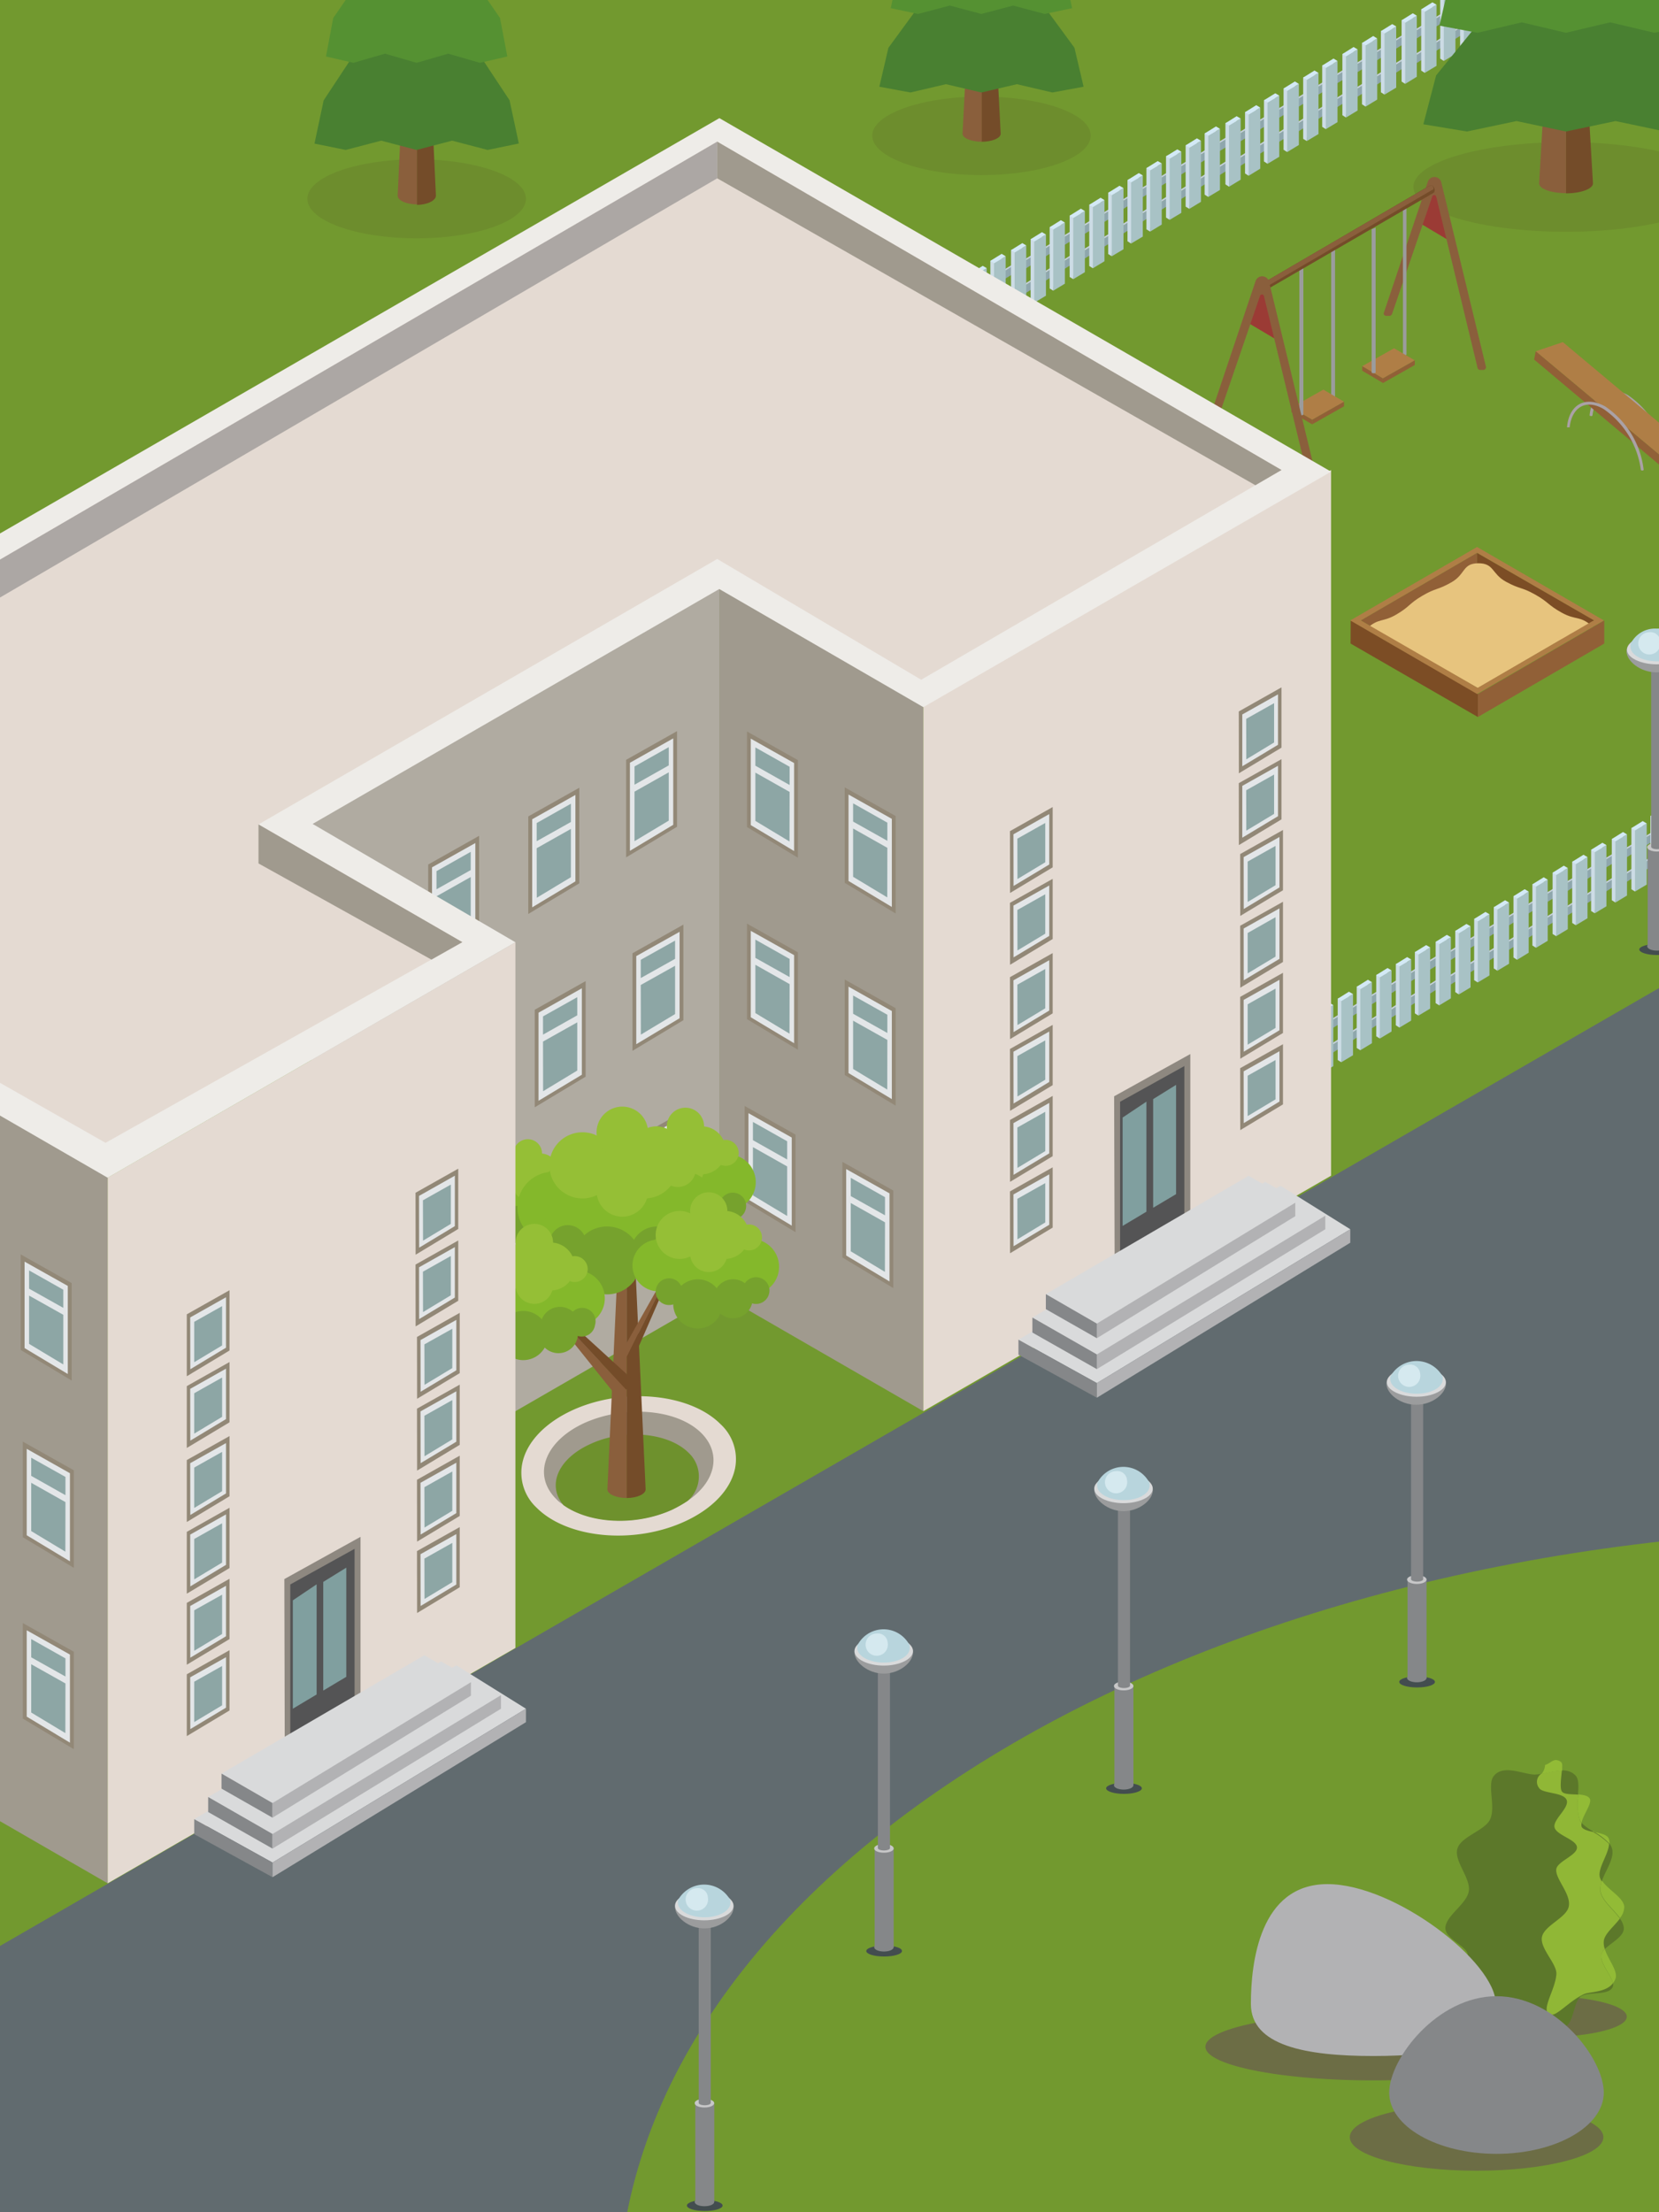<svg id="Layer_1" data-name="Layer 1" xmlns="http://www.w3.org/2000/svg" xmlns:xlink="http://www.w3.org/1999/xlink" viewBox="0 0 170.08 226.77"><rect x="0" y="0" width="170.08" height="226.77" fill="#333333" stroke="none"/><defs><style>.cls-1{fill:none;}.cls-2{fill:#616b6f;}.cls-3{clip-path:url(#clip-path);}.cls-4{clip-path:url(#clip-path-2);}.cls-5{fill:#5f4646;}.cls-6{fill:#e39b08;}.cls-7{clip-path:url(#clip-path-3);}.cls-8{fill:#72992f;}.cls-9{fill:#6d8d2d;}.cls-10{fill:#8a5f3c;}.cls-11{fill:#744c29;}.cls-12{fill:#498031;}.cls-13{fill:#559132;}.cls-14{fill:#6c6d45;}.cls-15{fill:#5c782a;}.cls-16{fill:#92bb36;}.cls-17{fill:#90b736;}.cls-18{fill:#635746;}.cls-19{fill:#5f5d3d;}.cls-20{fill:#b2b2b4;}.cls-21{fill:#858789;}.cls-22{fill:#434d4f;}.cls-23{fill:#c7c7c8;}.cls-24{fill:#9b9c9d;}.cls-25{fill:#d9dadb;}.cls-26{fill:#b8d5dd;}.cls-27{fill:#d5e9ef;}.cls-28{fill:#c4cfdd;}.cls-29{fill:#8fa7ad;}.cls-30{fill:#ccdce5;}.cls-31{fill:#a8c2c5;}.cls-32{fill:#d3e9f5;}.cls-33{fill:#7c4d25;}.cls-33,.cls-34,.cls-36{fill-rule:evenodd;}.cls-34,.cls-40{fill:#916037;}.cls-35{fill:#e7c47e;}.cls-36,.cls-39{fill:#af7e46;}.cls-37{fill:#9b3b35;}.cls-38{fill:#fceef4;}.cls-41{fill:#cb850d;}.cls-42{fill:#595557;}.cls-43{fill:#aa9fa3;}.cls-44{fill:#aaa1a5;}.cls-45{fill:#b0aba1;}.cls-46{fill:#928877;}.cls-47{fill:#e3e6e8;}.cls-48{fill:#8da6a5;}.cls-49{fill:#a09a8e;}.cls-50{fill:#e4dad2;}.cls-51{fill:#8e8880;}.cls-52{fill:#545455;}.cls-53{fill:#809f9f;}.cls-54{fill:#6e912d;}.cls-55{fill:#84b82b;}.cls-56{fill:#76a22d;}.cls-57{fill:#95bf36;}.cls-58{fill:#eeece8;}.cls-59{fill:#aca7a4;}</style><clipPath id="clip-path"><path class="cls-1" d="M464.05,224.78a5.4,5.4,0,0,1-5.4,5.4H212.92a5.4,5.4,0,0,1-5.4-5.4V-20.89a5.39,5.39,0,0,1,5.4-5.39H458.65a5.39,5.39,0,0,1,5.4,5.39V224.78"/></clipPath><clipPath id="clip-path-2"><polyline class="cls-1" points="477.55 243.68 194.02 243.68 194.02 -39.78 477.55 -39.78 477.55 243.68"/></clipPath><clipPath id="clip-path-3"><path class="cls-1" d="M180.4,224.4a5.4,5.4,0,0,1-5.4,5.4H-70.67a5.4,5.4,0,0,1-5.4-5.4V-21.27a5.4,5.4,0,0,1,5.4-5.4H175a5.4,5.4,0,0,1,5.4,5.4V224.4"/></clipPath></defs><title>Artboard 29</title><polyline class="cls-2" points="476.7 243.48 -940.3 243.48 -940.3 -890.52 476.7 -890.52 476.7 243.48"/><g class="cls-3"><g class="cls-4"><polygon class="cls-5" points="214.21 128.14 238.03 141.88 190.4 169.37 166.58 155.63 214.21 128.14"/></g></g><polyline class="cls-6" points="194.02 243.68 -89.45 243.68 -89.45 -39.78 194.02 -39.78 194.02 243.68"/><g class="cls-7"><polyline class="cls-8" points="193.9 235.11 -89.57 235.11 -89.57 -48.35 193.9 -48.35 193.9 235.11"/><polyline class="cls-2" points="-100.88 257.72 211.61 77.31 211.61 271.29 -77.38 271.29 -100.88 257.72"/><path class="cls-9" d="M42.72,16.33c-6.19,0-11.21,1.81-11.21,4.05s5,4.05,11.21,4.05,11.2-1.81,11.2-4.05-5-4.05-11.2-4.05"/><path class="cls-10" d="M41.77-1.61l-1,21.67c0,.49.88.89,2,.89V-1.61Z"/><path class="cls-11" d="M44.69,20.06l-1-21.67h-.94V21C43.81,21,44.69,20.55,44.69,20.06Z"/><polygon class="cls-12" points="32.24 14.72 35.44 15.37 39.08 14.42 42.71 15.37 46.35 14.42 49.99 15.37 53.19 14.71 52.24 10.28 49.55 6.21 48.61 1.41 45.91 -2.66 44.97 -7.46 42.71 -11.24 40.46 -7.46 39.52 -2.67 36.83 1.41 35.88 6.2 33.18 10.29 32.24 14.72"/><polygon class="cls-13" points="33.42 5.79 36.23 6.44 39.47 5.5 42.71 6.44 45.95 5.5 49.2 6.44 52.01 5.79 51.26 1.84 48.77 -1.76 48.02 -6.08 45.52 -9.67 44.77 -13.99 42.71 -17.3 40.66 -13.99 39.91 -9.68 37.41 -6.08 36.66 -1.77 34.16 1.85 33.42 5.79"/><path class="cls-9" d="M100.62,9.9c-6.19,0-11.2,1.81-11.2,4s5,4.05,11.2,4.05,11.2-1.81,11.2-4.05-5-4-11.2-4"/><path class="cls-10" d="M99.68-5.84l-1,19.55c0,.45.89.82,2,.82V-5.84Z"/><path class="cls-11" d="M102.59,13.71l-1-19.55h-.94V14.53C101.71,14.53,102.59,14.16,102.59,13.71Z"/><polygon class="cls-12" points="90.15 8.89 93.34 9.48 96.98 8.63 100.61 9.48 104.25 8.63 107.89 9.48 111.09 8.89 110.15 4.89 107.45 1.21 106.51 -3.12 103.82 -6.79 102.87 -11.12 100.62 -14.54 98.36 -11.13 97.42 -6.8 94.73 -3.12 93.78 1.21 91.08 4.9 90.15 8.89"/><polygon class="cls-13" points="91.32 0.84 94.13 1.43 97.37 0.57 100.61 1.43 103.86 0.57 107.1 1.43 109.91 0.84 109.17 -2.73 106.67 -5.98 105.92 -9.88 103.43 -13.12 102.68 -17.02 100.62 -20.01 98.56 -17.02 97.81 -13.13 95.31 -9.88 94.57 -5.99 92.06 -2.72 91.32 0.84"/><path class="cls-8" d="M324.64,236.39c0,44-58.49,79.69-130.64,79.69S63.36,280.4,63.36,236.39,121.85,156.7,194,156.7s130.64,35.68,130.64,79.69"/><path class="cls-14" d="M152.9,205c-2.23.38-3.69,1-3.69,1.72a.31.31,0,0,0,0,.1,39.21,39.21,0,0,1,4.81.81c-.62-.41-.71-1.85-1.13-2.63m8.94-.16c-.58.76-.59,2.67-1.46,2.89l-.15,0c-.86,0-2-1.76-2.92-1.76a2.82,2.82,0,0,0-1.5.87,3.15,3.15,0,0,1-1.37.87,9.5,9.5,0,0,1,2.87,1.13h.77c4.82,0,8.71-.94,8.71-2.11,0-.84-2-1.57-4.95-1.92"/><path class="cls-15" d="M166.47,197.7c0,1.05-2.16,1.82-2.3,2.66-.17,1.06,1.52,2.58,1.16,3.34-.46.94-2.64.4-3.33,1s-.68,2.82-1.62,3.06S158.3,206,157.31,206a2.82,2.82,0,0,0-1.5.87c-.57.49-1.12,1-1.59.86-.93-.25-.86-2.47-1.6-3.07s-2.87,0-3.32-1c-.36-.76,1.34-2.27,1.17-3.33-.14-.84-2.29-1.61-2.29-2.67,0-1.28,2.2-2.46,2.4-3.81s-1.54-3.08-1.17-4.34,2.81-1.85,3.35-3c.63-1.32-.37-3.62.42-4.5,1-1.16,3-.11,4.18-.1a6.65,6.65,0,0,0,1.34-.22c1-.22,2.14-.45,2.84.34s-.23,3.17.39,4.49c.54,1.15,3,1.68,3.34,3s-1.39,3-1.19,4.35,2.39,2.54,2.39,3.82"/><path class="cls-16" d="M164.53,199.8a1.11,1.11,0,0,0-.36.56c-.15.9,1.05,2.13,1.19,2.94a1.59,1.59,0,0,0,.26-.48c.27-.76-.74-1.93-1.09-3m-.3-7a2.15,2.15,0,0,0-.15,1c.15,1,1.35,1.88,2,2.79a1.84,1.84,0,0,0,.44-1.14c-.06-.95-1.67-1.74-2.28-2.69m-.92-5.09A6.76,6.76,0,0,1,165,189a1.25,1.25,0,0,0-.08-.55c-.17-.4-.91-.53-1.58-.68m-1.5-3.82a5.46,5.46,0,0,0,.12,2.6,1.53,1.53,0,0,0,.19.3c.12-.79,1.11-2,.83-2.47-.16-.3-.63-.39-1.14-.43m-2.32-3.53c-.39,0-.66.37-1.12.51a1.51,1.51,0,0,1-.39.94l.72-.15a7.06,7.06,0,0,1,1.42-.21c0-.41.06-.75-.11-.88a.88.88,0,0,0-.52-.21"/><path class="cls-17" d="M160.12,181.49a7.06,7.06,0,0,0-1.42.21l-.72.15a1,1,0,0,0-.19,1.44c.34.58,2.5.42,2.82,1.22s-1.42,2-1.24,2.81,2.26,1.24,2.3,2.05-2,1.43-2.12,2.23c-.14,1,1.57,2.57,1.27,3.87-.26,1.14-2.51,1.92-2.74,3.09s1.54,2.73,1.48,3.8c-.09,1.55-1.52,3.52-.79,4.09a.44.44,0,0,0,.27.09c.7,0,1.85-1.41,3.32-2.11.58-.28,2.25-.15,3-1.13-.14-.81-1.34-2-1.19-2.94a1.11,1.11,0,0,1,.36-.56,1.85,1.85,0,0,1-.11-.83c.08-.74,1.06-1.5,1.65-2.3-.64-.91-1.84-1.81-2-2.79a2.15,2.15,0,0,1,.15-1,1.62,1.62,0,0,1-.21-.47c-.21-.93.89-2.31.95-3.39a6.76,6.76,0,0,0-1.66-1.23c-.53-.12-1-.25-1.15-.52a.74.74,0,0,1,0-.4,1.53,1.53,0,0,1-.19-.3,5.46,5.46,0,0,1-.12-2.6c-.7-.06-1.5,0-1.72-.33s-.07-1.39,0-2.11"/><path class="cls-14" d="M140.79,206.36c-9.5,0-17.21,1.55-17.21,3.45s7.71,3.45,17.21,3.45S158,211.71,158,209.81c0-.34-.24-.66-.69-1-4.4-.09-7.89-1-8.09-2a76.66,76.66,0,0,0-8.43-.44"/><path class="cls-18" d="M149.22,206.8c.2,1.07,3.69,1.95,8.09,2a9.5,9.5,0,0,0-2.87-1.13h-.22a.66.66,0,0,1-.19-.09,39.21,39.21,0,0,0-4.81-.81"/><path class="cls-19" d="M154,207.61a.66.66,0,0,0,.19.09h.22l-.41-.1"/><path class="cls-20" d="M153.35,205.42c0,4.28-5.62,5.34-12.56,5.34s-12.55-1.06-12.55-5.34.92-12.28,7.85-12.28S153.35,201.14,153.35,205.42Z"/><path class="cls-14" d="M151.38,215.63c-7.2,0-13,1.54-13,3.45s5.84,3.44,13,3.44,13-1.54,13-3.44-5.83-3.45-13-3.45"/><path class="cls-21" d="M164.42,214.51c0,3.47-4.92,6.28-11,6.28s-11-2.81-11-6.28,4.92-9.88,11-9.88S164.42,211,164.42,214.51Z"/><path class="cls-22" d="M74.08,226.09c0,.31-.82.56-1.83.56s-1.83-.25-1.83-.56.82-.57,1.83-.57S74.08,225.78,74.08,226.09Z"/><path class="cls-21" d="M73.22,225.72c0,.24-.43.44-1,.44s-1-.2-1-.44.43-.45,1-.45S73.22,225.47,73.22,225.72Z"/><rect class="cls-21" x="71.28" y="215.54" width="1.95" height="10.17"/><path class="cls-23" d="M73.22,215.59c0,.25-.43.45-1,.45s-1-.2-1-.45.43-.44,1-.44S73.22,215.35,73.22,215.59Z"/><path class="cls-21" d="M71.63,193.44v22.12c0,.14.28.25.62.25s.62-.11.62-.25V193.44Z"/><path class="cls-24" d="M75.21,195.51c0,1-1.36,2.17-3,2.17s-3-1.18-3-2.17,1.37-1.79,3-1.79S75.21,194.52,75.21,195.51Z"/><path class="cls-25" d="M75.2,195.36c0,.83-1.36,1.49-3,1.49s-3-.66-3-1.49,1.36-1.49,3-1.49S75.2,194.54,75.2,195.36Z"/><path class="cls-26" d="M74.88,195.05l0-.25a3.05,3.05,0,0,0-5.38,0l0,.25c0,.82,1.22,1.49,2.72,1.49S74.88,195.87,74.88,195.05Z"/><path class="cls-27" d="M72.57,194.49a1.15,1.15,0,1,1-1.13-.93A1,1,0,0,1,72.57,194.49Z"/><path class="cls-22" d="M92.47,200c0,.31-.82.56-1.83.56s-1.83-.25-1.83-.56.82-.56,1.83-.56S92.47,199.66,92.47,200Z"/><path class="cls-21" d="M91.62,199.6c0,.25-.44.45-1,.45s-1-.2-1-.45.44-.44,1-.44S91.62,199.36,91.62,199.6Z"/><rect class="cls-21" x="89.67" y="189.42" width="1.95" height="10.17"/><path class="cls-23" d="M91.62,189.48c0,.25-.44.44-1,.44s-1-.19-1-.44.44-.45,1-.45S91.62,189.23,91.62,189.48Z"/><path class="cls-21" d="M90,167.32v22.13c0,.13.28.24.62.24s.62-.11.62-.24V167.32Z"/><path class="cls-24" d="M93.6,169.39c0,1-1.36,2.17-3,2.17s-3-1.18-3-2.17,1.37-1.79,3-1.79S93.6,168.41,93.6,169.39Z"/><path class="cls-25" d="M93.6,169.25c0,.82-1.37,1.49-3,1.49s-3-.67-3-1.49,1.36-1.49,3-1.49S93.6,168.42,93.6,169.25Z"/><path class="cls-26" d="M93.27,168.94l0-.25a3,3,0,0,0-5.38,0l0,.25c0,.82,1.22,1.49,2.72,1.49S93.27,169.76,93.27,168.94Z"/><path class="cls-27" d="M91,168.37a1.14,1.14,0,1,1-1.12-.92A1,1,0,0,1,91,168.37Z"/><path class="cls-22" d="M117.06,183.32c0,.31-.82.57-1.83.57s-1.83-.26-1.83-.57.82-.56,1.83-.56S117.06,183,117.06,183.32Z"/><path class="cls-21" d="M116.2,183c0,.25-.44.45-1,.45s-1-.2-1-.45.44-.44,1-.44S116.2,182.71,116.2,183Z"/><rect class="cls-21" x="114.25" y="172.77" width="1.95" height="10.17"/><path class="cls-23" d="M116.2,172.83c0,.25-.44.45-1,.45s-1-.2-1-.45.44-.45,1-.45S116.2,172.58,116.2,172.83Z"/><path class="cls-21" d="M114.61,150.67V172.8c0,.13.28.24.62.24s.62-.11.62-.24V150.67Z"/><path class="cls-24" d="M118.19,152.75c0,1-1.37,2.16-3,2.16s-3-1.18-3-2.16,1.36-1.8,3-1.8S118.19,151.76,118.19,152.75Z"/><path class="cls-25" d="M118.18,152.6c0,.82-1.36,1.49-3,1.49s-3-.67-3-1.49,1.37-1.49,3-1.49S118.18,151.77,118.18,152.6Z"/><path class="cls-26" d="M117.86,152.29l0-.25a3,3,0,0,0-5.38,0l0,.25c0,.82,1.22,1.49,2.73,1.49S117.86,153.11,117.86,152.29Z"/><path class="cls-27" d="M115.54,151.72a1.14,1.14,0,1,1-1.12-.92A1,1,0,0,1,115.54,151.72Z"/><path class="cls-22" d="M147.11,172.41c0,.32-.82.57-1.83.57s-1.83-.25-1.83-.57.82-.56,1.83-.56S147.11,172.1,147.11,172.41Z"/><path class="cls-21" d="M146.25,172c0,.25-.44.45-1,.45s-1-.2-1-.45.44-.44,1-.44S146.25,171.8,146.25,172Z"/><rect class="cls-21" x="144.3" y="161.86" width="1.95" height="10.17"/><path class="cls-23" d="M146.25,161.92c0,.25-.44.45-1,.45s-1-.2-1-.45.44-.44,1-.44S146.25,161.67,146.25,161.92Z"/><path class="cls-21" d="M144.66,139.76v22.13c0,.13.28.24.62.24s.62-.11.62-.24V139.76Z"/><path class="cls-24" d="M148.24,141.84c0,1-1.37,2.16-3.05,2.16s-3.05-1.17-3.05-2.16,1.36-1.79,3.05-1.79S148.24,140.85,148.24,141.84Z"/><path class="cls-25" d="M148.23,141.69c0,.82-1.36,1.49-3,1.49s-3.05-.67-3.05-1.49,1.37-1.49,3.05-1.49S148.23,140.87,148.23,141.69Z"/><path class="cls-26" d="M147.91,141.38l0-.25a3.05,3.05,0,0,0-5.38,0l0,.25c0,.82,1.21,1.49,2.72,1.49S147.91,142.2,147.91,141.38Z"/><path class="cls-27" d="M145.59,140.81a1.14,1.14,0,1,1-1.12-.92A1,1,0,0,1,145.59,140.81Z"/><polyline class="cls-28" points="135.96 107.52 141.7 103.95 141.7 103.75 135.79 107.42 135.96 107.52"/><polygon class="cls-29" points="141.42 104.11 135.96 107.52 135.96 108.33 141.42 104.92 141.42 104.11"/><polyline class="cls-28" points="135.75 105.11 141.79 101.45 141.79 101.26 135.59 105.01 135.75 105.11"/><polygon class="cls-29" points="142.09 101.25 135.75 105.11 135.75 105.92 142.09 102.06 142.09 101.25"/><polygon class="cls-30" points="139.09 107.43 139.09 101.15 139.96 100.79 140.24 100.79 139.46 107.66 139.09 107.43"/><polygon class="cls-31" points="139.46 107.66 139.46 101.39 140.65 100.68 140.65 106.94 139.46 107.66"/><polygon class="cls-32" points="140.24 100.43 140.65 100.68 139.46 101.39 139.09 101.15 140.24 100.43"/><polygon class="cls-30" points="137.14 108.66 137.14 102.38 138.02 102.02 138.29 102.01 137.51 108.89 137.14 108.66"/><polygon class="cls-31" points="137.51 108.89 137.51 102.61 138.71 101.9 138.71 108.17 137.51 108.89"/><polygon class="cls-32" points="138.29 101.66 138.71 101.9 137.51 102.61 137.14 102.38 138.29 101.66"/><polygon class="cls-30" points="135.13 109.78 135.13 103.5 136 103.14 136.28 103.14 135.5 110.01 135.13 109.78"/><polygon class="cls-31" points="135.5 110.01 135.5 103.74 136.69 103.03 136.69 109.29 135.5 110.01"/><polygon class="cls-32" points="136.28 102.78 136.69 103.03 135.5 103.74 135.13 103.5 136.28 102.78"/><polyline class="cls-28" points="141.92 103.96 147.67 100.39 147.67 100.2 141.76 103.86 141.92 103.96"/><polygon class="cls-29" points="147.38 100.56 141.92 103.96 141.92 104.77 147.38 101.37 147.38 100.56"/><polyline class="cls-28" points="141.72 101.56 147.76 97.9 147.76 97.7 141.55 101.46 141.72 101.56"/><polygon class="cls-29" points="148.06 97.7 141.72 101.56 141.72 102.37 148.06 98.51 148.06 97.7"/><polygon class="cls-30" points="145.05 103.88 145.05 97.6 145.93 97.24 146.21 97.23 145.42 104.11 145.05 103.88"/><polygon class="cls-31" points="145.42 104.11 145.42 97.84 146.62 97.12 146.62 103.39 145.42 104.11"/><polygon class="cls-32" points="146.21 96.88 146.62 97.12 145.42 97.84 145.05 97.6 146.21 96.88"/><polygon class="cls-30" points="143.1 105.1 143.1 98.83 143.98 98.46 144.26 98.46 143.47 105.34 143.1 105.1"/><polygon class="cls-31" points="143.47 105.34 143.47 99.06 144.67 98.35 144.67 104.62 143.47 105.34"/><polygon class="cls-32" points="144.26 98.11 144.67 98.35 143.47 99.06 143.1 98.83 144.26 98.11"/><polygon class="cls-30" points="141.09 106.23 141.09 99.95 141.97 99.59 142.25 99.58 141.46 106.46 141.09 106.23"/><polygon class="cls-31" points="141.46 106.46 141.46 100.18 142.66 99.47 142.66 105.74 141.46 106.46"/><polygon class="cls-32" points="142.25 99.23 142.66 99.47 141.46 100.18 141.09 99.95 142.25 99.23"/><polyline class="cls-28" points="148.01 100.56 153.75 97 153.75 96.8 147.84 100.46 148.01 100.56"/><polygon class="cls-29" points="153.47 97.16 148.01 100.56 148.01 101.37 153.47 97.97 153.47 97.16"/><polyline class="cls-28" points="147.8 98.16 153.84 94.5 153.84 94.3 147.64 98.06 147.8 98.16"/><polygon class="cls-29" points="154.15 94.3 147.8 98.16 147.8 98.97 154.15 95.11 154.15 94.3"/><polygon class="cls-30" points="151.13 100.48 151.13 94.2 152.01 93.84 152.29 93.84 151.5 100.71 151.13 100.48"/><polygon class="cls-31" points="151.5 100.71 151.5 94.44 152.7 93.72 152.7 99.99 151.5 100.71"/><polygon class="cls-32" points="152.29 93.48 152.7 93.72 151.5 94.44 151.13 94.2 152.29 93.48"/><polygon class="cls-30" points="149.19 101.7 149.19 95.43 150.07 95.06 150.34 95.06 149.56 101.94 149.19 101.7"/><polygon class="cls-31" points="149.56 101.94 149.56 95.66 150.76 94.95 150.76 101.22 149.56 101.94"/><polygon class="cls-32" points="150.34 94.71 150.76 94.95 149.56 95.66 149.19 95.43 150.34 94.71"/><polygon class="cls-30" points="147.18 102.83 147.18 96.55 148.06 96.19 148.33 96.19 147.55 103.06 147.18 102.83"/><polygon class="cls-31" points="147.55 103.06 147.55 96.78 148.74 96.07 148.74 102.34 147.55 103.06"/><polygon class="cls-32" points="148.33 95.83 148.74 96.07 147.55 96.78 147.18 96.55 148.33 95.83"/><polyline class="cls-28" points="153.97 97.01 159.72 93.44 159.72 93.24 153.81 96.91 153.97 97.01"/><polygon class="cls-29" points="159.44 93.61 153.97 97.01 153.97 97.82 159.44 94.42 159.44 93.61"/><polyline class="cls-28" points="153.77 94.6 159.81 90.95 159.81 90.75 153.6 94.51 153.77 94.6"/><polygon class="cls-29" points="160.11 90.75 153.77 94.6 153.77 95.42 160.11 91.56 160.11 90.75"/><polygon class="cls-30" points="157.1 96.92 157.1 90.65 157.98 90.28 158.26 90.28 157.47 97.16 157.1 96.92"/><polygon class="cls-31" points="157.47 97.16 157.47 90.88 158.67 90.17 158.67 96.44 157.47 97.16"/><polygon class="cls-32" points="158.26 89.93 158.67 90.17 157.47 90.88 157.1 90.65 158.26 89.93"/><polygon class="cls-30" points="155.16 98.15 155.16 91.87 156.03 91.51 156.31 91.51 155.53 98.39 155.16 98.15"/><polygon class="cls-31" points="155.53 98.39 155.53 92.11 156.72 91.4 156.72 97.66 155.53 98.39"/><polygon class="cls-32" points="156.31 91.15 156.72 91.4 155.53 92.11 155.16 91.87 156.31 91.15"/><polygon class="cls-30" points="153.14 99.27 153.14 93 154.02 92.64 154.3 92.63 153.51 99.51 153.14 99.27"/><polygon class="cls-31" points="153.51 99.51 153.51 93.23 154.71 92.52 154.71 98.79 153.51 99.51"/><polygon class="cls-32" points="154.3 92.28 154.71 92.52 153.51 93.23 153.14 93 154.3 92.28"/><polyline class="cls-28" points="160 93.47 165.74 89.91 165.74 89.71 159.83 93.38 160 93.47"/><polygon class="cls-29" points="165.46 90.07 160 93.47 160 94.28 165.46 90.88 165.46 90.07"/><polyline class="cls-28" points="159.79 91.07 165.83 87.42 165.83 87.22 159.63 90.97 159.79 91.07"/><polygon class="cls-29" points="166.13 87.21 159.79 91.07 159.79 91.88 166.13 88.03 166.13 87.21"/><polygon class="cls-30" points="163.12 93.39 163.12 87.11 164 86.75 164.28 86.75 163.5 93.62 163.12 93.39"/><polygon class="cls-31" points="163.5 93.62 163.5 87.35 164.69 86.63 164.69 92.9 163.5 93.62"/><polygon class="cls-32" points="164.28 86.39 164.69 86.63 163.5 87.35 163.12 87.11 164.28 86.39"/><polygon class="cls-30" points="161.18 94.61 161.18 88.34 162.06 87.97 162.34 87.97 161.55 94.85 161.18 94.61"/><polygon class="cls-31" points="161.55 94.85 161.55 88.57 162.75 87.86 162.75 94.13 161.55 94.85"/><polygon class="cls-32" points="162.34 87.62 162.75 87.86 161.55 88.57 161.18 88.34 162.34 87.62"/><polygon class="cls-30" points="159.17 95.74 159.17 89.46 160.04 89.1 160.32 89.1 159.54 95.97 159.17 95.74"/><polygon class="cls-31" points="159.54 95.97 159.54 89.69 160.73 88.98 160.73 95.25 159.54 95.97"/><polygon class="cls-32" points="160.32 88.74 160.73 88.98 159.54 89.69 159.17 89.46 160.32 88.74"/><polyline class="cls-28" points="166.07 90.02 171.81 86.45 171.81 86.25 165.91 89.92 166.07 90.02"/><polygon class="cls-29" points="171.53 86.61 166.07 90.02 166.07 90.83 171.53 87.43 171.53 86.61"/><polyline class="cls-28" points="165.86 87.61 171.9 83.96 171.9 83.76 165.7 87.52 165.86 87.61"/><polygon class="cls-29" points="172.21 83.76 165.86 87.61 165.86 88.43 172.21 84.57 172.21 83.76"/><polygon class="cls-30" points="169.2 89.94 169.2 83.66 170.07 83.3 170.35 83.29 169.57 90.17 169.2 89.94"/><polygon class="cls-31" points="169.57 90.17 169.57 83.89 170.76 83.18 170.76 89.45 169.57 90.17"/><polygon class="cls-32" points="170.35 82.94 170.76 83.18 169.57 83.89 169.2 83.66 170.35 82.94"/><polygon class="cls-30" points="167.25 91.16 167.25 84.89 168.13 84.52 168.41 84.52 167.62 91.39 167.25 91.16"/><polygon class="cls-31" points="167.62 91.39 167.62 85.12 168.82 84.41 168.82 90.68 167.62 91.39"/><polygon class="cls-32" points="168.41 84.17 168.82 84.41 167.62 85.12 167.25 84.89 168.41 84.17"/><polygon class="cls-30" points="165.24 92.28 165.24 86.01 166.12 85.64 166.39 85.64 165.61 92.52 165.24 92.28"/><polygon class="cls-31" points="165.61 92.52 165.61 86.24 166.8 85.53 166.8 91.8 165.61 92.52"/><polygon class="cls-32" points="166.39 85.29 166.8 85.53 165.61 86.24 165.24 86.01 166.39 85.29"/><path class="cls-22" d="M171.72,97.33c0,.31-.81.57-1.83.57s-1.83-.26-1.83-.57.83-.56,1.83-.56S171.72,97,171.72,97.33Z"/><path class="cls-21" d="M170.87,97c0,.25-.44.45-1,.45s-1-.2-1-.45.44-.44,1-.44S170.87,96.72,170.87,97Z"/><rect class="cls-21" x="168.92" y="86.78" width="1.95" height="10.17"/><path class="cls-23" d="M170.87,86.84c0,.25-.44.45-1,.45s-1-.2-1-.45.44-.44,1-.44S170.87,86.59,170.87,86.84Z"/><path class="cls-21" d="M169.28,64.68V86.81c0,.13.27.24.61.24s.62-.11.62-.24V64.68Z"/><path class="cls-24" d="M172.86,66.76c0,1-1.37,2.16-3.05,2.16s-3.06-1.17-3.06-2.16S168.12,65,169.81,65,172.86,65.77,172.86,66.76Z"/><path class="cls-25" d="M172.85,66.61c0,.82-1.37,1.49-3,1.49s-3.05-.67-3.05-1.49,1.36-1.49,3.05-1.49S172.85,65.79,172.85,66.61Z"/><path class="cls-26" d="M172.53,66.3l0-.25a2.74,2.74,0,0,0-2.68-1.61,2.77,2.77,0,0,0-2.7,1.61l0,.25c0,.82,1.22,1.49,2.72,1.49S172.53,67.12,172.53,66.3Z"/><path class="cls-27" d="M170.21,65.73a1.14,1.14,0,1,1-1.12-.92A1,1,0,0,1,170.21,65.73Z"/><polygon class="cls-29" points="160.92 -3.75 155.06 -0.07 155.06 0.74 160.92 -2.94 160.92 -3.75"/><polygon class="cls-30" points="157.67 0.14 157.67 -6.13 158.55 -6.49 158.83 -6.5 158.04 0.38 157.67 0.14"/><polygon class="cls-31" points="158.04 0.38 158.04 -5.9 159.24 -6.61 159.24 -0.34 158.04 0.38"/><polygon class="cls-30" points="155.66 1.27 155.66 -5.01 156.54 -5.37 156.82 -5.37 156.03 1.5 155.66 1.27"/><polygon class="cls-31" points="156.03 1.5 156.03 -4.77 157.23 -5.49 157.23 0.78 156.03 1.5"/><polyline class="cls-28" points="114.41 23.59 120.15 20.02 120.15 19.82 114.24 23.49 114.41 23.59"/><polygon class="cls-29" points="119.87 20.19 114.41 23.59 114.41 24.4 119.87 21 119.87 20.19"/><polyline class="cls-28" points="114.2 21.18 120.24 17.53 120.24 17.33 114.04 21.09 114.2 21.18"/><polygon class="cls-29" points="120.54 17.33 114.2 21.18 114.2 22 120.54 18.14 120.54 17.33"/><polygon class="cls-30" points="117.53 23.51 117.53 17.23 118.41 16.87 118.69 16.86 117.91 23.74 117.53 23.51"/><polygon class="cls-31" points="117.91 23.74 117.91 17.46 119.1 16.75 119.1 23.02 117.91 23.74"/><polygon class="cls-32" points="118.69 16.51 119.1 16.75 117.91 17.46 117.53 17.23 118.69 16.51"/><polygon class="cls-30" points="115.59 24.73 115.59 18.46 116.47 18.09 116.75 18.09 115.96 24.97 115.59 24.73"/><polygon class="cls-31" points="115.96 24.97 115.96 18.69 117.16 17.98 117.16 24.25 115.96 24.97"/><polygon class="cls-32" points="116.75 17.74 117.16 17.98 115.96 18.69 115.59 18.46 116.75 17.74"/><polyline class="cls-28" points="120.37 20.04 126.12 16.47 126.12 16.27 120.21 19.94 120.37 20.04"/><polygon class="cls-29" points="125.84 16.63 120.37 20.04 120.37 20.85 125.84 17.45 125.84 16.63"/><polyline class="cls-28" points="120.17 17.63 126.21 13.98 126.21 13.78 120 17.53 120.17 17.63"/><polygon class="cls-29" points="126.51 13.78 120.17 17.63 120.17 18.45 126.51 14.59 126.51 13.78"/><polygon class="cls-30" points="123.5 19.95 123.5 13.68 124.38 13.31 124.66 13.31 123.87 20.19 123.5 19.95"/><polygon class="cls-31" points="123.87 20.19 123.87 13.91 125.07 13.2 125.07 19.47 123.87 20.19"/><polygon class="cls-32" points="124.66 12.96 125.07 13.2 123.87 13.91 123.5 13.68 124.66 12.96"/><polygon class="cls-30" points="121.55 21.18 121.55 14.9 122.43 14.54 122.71 14.54 121.93 21.41 121.55 21.18"/><polygon class="cls-31" points="121.93 21.41 121.93 15.14 123.12 14.43 123.12 20.69 121.93 21.41"/><polygon class="cls-32" points="122.71 14.18 123.12 14.43 121.93 15.14 121.55 14.9 122.71 14.18"/><polygon class="cls-30" points="119.54 22.3 119.54 16.02 120.42 15.66 120.7 15.66 119.91 22.54 119.54 22.3"/><polygon class="cls-31" points="119.91 22.54 119.91 16.26 121.11 15.55 121.11 21.82 119.91 22.54"/><polygon class="cls-32" points="120.7 15.31 121.11 15.55 119.91 16.26 119.54 16.02 120.7 15.31"/><polyline class="cls-28" points="126.45 16.64 132.2 13.07 132.2 12.87 126.29 16.54 126.45 16.64"/><polygon class="cls-29" points="131.92 13.23 126.45 16.64 126.45 17.45 131.92 14.05 131.92 13.23"/><polyline class="cls-28" points="126.25 14.23 132.29 10.58 132.29 10.38 126.09 14.13 126.25 14.23"/><polygon class="cls-29" points="132.59 10.38 126.25 14.23 126.25 15.04 132.59 11.19 132.59 10.38"/><polygon class="cls-30" points="129.58 16.55 129.58 10.28 130.46 9.91 130.74 9.91 129.95 16.79 129.58 16.55"/><polygon class="cls-31" points="129.95 16.79 129.95 10.51 131.15 9.8 131.15 16.07 129.95 16.79"/><polygon class="cls-32" points="130.74 9.56 131.15 9.8 129.95 10.51 129.58 10.28 130.74 9.56"/><polygon class="cls-30" points="127.64 17.78 127.64 11.5 128.52 11.14 128.79 11.14 128.01 18.02 127.64 17.78"/><polygon class="cls-31" points="128.01 18.02 128.01 11.74 129.2 11.03 129.2 17.29 128.01 18.02"/><polygon class="cls-32" points="128.79 10.78 129.2 11.03 128.01 11.74 127.64 11.5 128.79 10.78"/><polygon class="cls-30" points="125.63 18.9 125.63 12.63 126.5 12.26 126.78 12.26 126 19.14 125.63 18.9"/><polygon class="cls-31" points="126 19.14 126 12.86 127.19 12.15 127.19 18.42 126 19.14"/><polygon class="cls-32" points="126.78 11.91 127.19 12.15 126 12.86 125.63 12.63 126.78 11.91"/><polyline class="cls-28" points="132.42 13.09 138.17 9.52 138.17 9.32 132.26 12.99 132.42 13.09"/><polygon class="cls-29" points="137.88 9.68 132.42 13.09 132.42 13.9 137.88 10.49 137.88 9.68"/><polyline class="cls-28" points="132.22 10.68 138.26 7.03 138.26 6.83 132.05 10.58 132.22 10.68"/><polygon class="cls-29" points="138.56 6.83 132.22 10.68 132.22 11.49 138.56 7.64 138.56 6.83"/><polygon class="cls-30" points="135.55 13 135.55 6.72 136.43 6.36 136.71 6.36 135.92 13.24 135.55 13"/><polygon class="cls-31" points="135.92 13.24 135.92 6.96 137.12 6.25 137.12 12.52 135.92 13.24"/><polygon class="cls-32" points="136.71 6 137.12 6.25 135.92 6.96 135.55 6.72 136.71 6"/><polygon class="cls-30" points="133.6 14.23 133.6 7.95 134.48 7.59 134.76 7.59 133.97 14.46 133.6 14.23"/><polygon class="cls-31" points="133.97 14.46 133.97 8.18 135.17 7.47 135.17 13.74 133.97 14.46"/><polygon class="cls-32" points="134.76 7.23 135.17 7.47 133.97 8.18 133.6 7.95 134.76 7.23"/><polygon class="cls-30" points="131.59 15.35 131.59 9.07 132.47 8.71 132.75 8.71 131.96 15.59 131.59 15.35"/><polygon class="cls-31" points="131.96 15.59 131.96 9.31 133.16 8.6 133.16 14.86 131.96 15.59"/><polygon class="cls-32" points="132.75 8.35 133.16 8.6 131.96 9.31 131.59 9.07 132.75 8.35"/><polyline class="cls-28" points="138.45 9.55 144.19 5.98 144.19 5.78 138.28 9.45 138.45 9.55"/><polygon class="cls-29" points="143.91 6.15 138.45 9.55 138.45 10.36 143.91 6.96 143.91 6.15"/><polyline class="cls-28" points="138.24 7.14 144.28 3.49 144.28 3.29 138.08 7.05 138.24 7.14"/><polygon class="cls-29" points="144.58 3.29 138.24 7.14 138.24 7.96 144.58 4.1 144.58 3.29"/><polygon class="cls-30" points="141.57 9.46 141.57 3.19 142.45 2.83 142.73 2.82 141.94 9.7 141.57 9.46"/><polygon class="cls-31" points="141.94 9.7 141.94 3.42 143.14 2.71 143.14 8.98 141.94 9.7"/><polygon class="cls-32" points="142.73 2.47 143.14 2.71 141.94 3.42 141.57 3.19 142.73 2.47"/><polygon class="cls-30" points="139.63 10.69 139.63 4.41 140.51 4.05 140.78 4.05 140 10.93 139.63 10.69"/><polygon class="cls-31" points="140 10.93 140 4.65 141.19 3.94 141.19 10.21 140 10.93"/><polygon class="cls-32" points="140.78 3.69 141.19 3.94 140 4.65 139.63 4.41 140.78 3.69"/><polygon class="cls-30" points="137.62 11.81 137.62 5.54 138.49 5.18 138.77 5.17 137.99 12.05 137.62 11.81"/><polygon class="cls-31" points="137.99 12.05 137.99 5.77 139.18 5.06 139.18 11.33 137.99 12.05"/><polygon class="cls-32" points="138.77 4.82 139.18 5.06 137.99 5.77 137.62 5.54 138.77 4.82"/><polyline class="cls-28" points="144.52 6.1 150.26 2.53 150.26 2.33 144.35 6 144.52 6.1"/><polygon class="cls-29" points="149.98 2.69 144.52 6.1 144.52 6.91 149.98 3.5 149.98 2.69"/><polyline class="cls-28" points="144.31 3.69 150.35 0.04 150.35 -0.16 144.15 3.59 144.31 3.69"/><polygon class="cls-29" points="150.65 -0.17 144.31 3.69 144.31 4.5 150.65 0.65 150.65 -0.17"/><polygon class="cls-30" points="147.65 6.01 147.65 -0.27 148.52 -0.63 148.8 -0.63 148.02 6.25 147.65 6.01"/><polygon class="cls-31" points="148.02 6.25 148.02 -0.03 149.21 -0.74 149.21 5.53 148.02 6.25"/><polygon class="cls-30" points="145.7 7.24 145.7 0.96 146.58 0.6 146.85 0.59 146.07 7.47 145.7 7.24"/><polygon class="cls-31" points="146.07 7.47 146.07 1.2 147.27 0.48 147.27 6.75 146.07 7.47"/><polygon class="cls-32" points="146.85 0.24 147.27 0.48 146.07 1.2 145.7 0.96 146.85 0.24"/><polygon class="cls-30" points="143.69 8.36 143.69 2.08 144.56 1.72 144.84 1.72 144.06 8.6 143.69 8.36"/><polygon class="cls-31" points="144.06 8.6 144.06 2.32 145.25 1.61 145.25 7.87 144.06 8.6"/><polygon class="cls-32" points="144.84 1.36 145.25 1.61 144.06 2.32 143.69 2.08 144.84 1.36"/><polyline class="cls-28" points="150.53 2.57 154.62 0.08 154.62 -0.12 150.36 2.47 150.53 2.57"/><polygon class="cls-29" points="154.62 0.08 150.53 2.57 150.53 3.38 154.62 0.89 154.62 0.08"/><polyline class="cls-28" points="150.32 0.16 154.41 -2.33 154.41 -2.53 150.16 0.07 150.32 0.16"/><polygon class="cls-29" points="154.41 -2.33 150.32 0.16 150.32 0.97 154.41 -1.52 154.41 -2.33"/><polygon class="cls-30" points="153.65 2.48 153.65 -3.79 154.53 -4.16 154.81 -4.16 154.02 2.72 153.65 2.48"/><polygon class="cls-31" points="154.02 2.72 154.02 -3.56 155.22 -4.27 155.22 2 154.02 2.72"/><polygon class="cls-30" points="151.71 3.71 151.71 -2.57 152.58 -2.93 152.86 -2.93 152.08 3.94 151.71 3.71"/><polygon class="cls-31" points="152.08 3.94 152.08 -2.33 153.27 -3.04 153.27 3.22 152.08 3.94"/><polygon class="cls-30" points="149.69 4.83 149.69 -1.44 150.57 -1.81 150.85 -1.81 150.07 5.07 149.69 4.83"/><polygon class="cls-31" points="150.07 5.07 150.07 -1.21 151.26 -1.92 151.26 4.35 150.07 5.07"/><polyline class="cls-28" points="74.37 47.15 80.12 43.58 80.12 43.38 74.2 47.05 74.37 47.15"/><polygon class="cls-29" points="79.83 43.74 74.37 47.15 74.37 47.96 79.83 44.55 79.83 43.74"/><polyline class="cls-28" points="74.16 44.74 80.2 41.09 80.2 40.89 74 44.64 74.16 44.74"/><polygon class="cls-29" points="80.51 40.88 74.16 44.74 74.16 45.55 80.51 41.7 80.51 40.88"/><polygon class="cls-30" points="77.5 47.06 77.5 40.78 78.37 40.42 78.65 40.42 77.87 47.3 77.5 47.06"/><polygon class="cls-31" points="77.87 47.3 77.87 41.02 79.06 40.31 79.06 46.57 77.87 47.3"/><polygon class="cls-32" points="78.65 40.06 79.06 40.31 77.87 41.02 77.5 40.78 78.65 40.06"/><polygon class="cls-30" points="75.55 48.29 75.55 42.01 76.43 41.65 76.71 41.64 75.92 48.52 75.55 48.29"/><polygon class="cls-31" points="75.92 48.52 75.92 42.25 77.12 41.53 77.12 47.8 75.92 48.52"/><polygon class="cls-32" points="76.71 41.29 77.12 41.53 75.92 42.25 75.55 42.01 76.71 41.29"/><polygon class="cls-30" points="73.54 49.41 73.54 43.13 74.42 42.77 74.7 42.77 73.91 49.65 73.54 49.41"/><polygon class="cls-31" points="73.91 49.65 73.91 43.37 75.11 42.66 75.11 48.92 73.91 49.65"/><polygon class="cls-32" points="74.7 42.41 75.11 42.66 73.91 43.37 73.54 43.13 74.7 42.41"/><polyline class="cls-28" points="80.33 43.59 86.08 40.02 86.08 39.83 80.17 43.5 80.33 43.59"/><polygon class="cls-29" points="85.8 40.19 80.33 43.59 80.33 44.41 85.8 41 85.8 40.19"/><polyline class="cls-28" points="80.13 41.19 86.17 37.53 86.17 37.34 79.97 41.09 80.13 41.19"/><polygon class="cls-29" points="86.47 37.33 80.13 41.19 80.13 42 86.47 38.14 86.47 37.33"/><polygon class="cls-30" points="83.46 43.51 83.46 37.23 84.34 36.87 84.62 36.87 83.83 43.74 83.46 43.51"/><polygon class="cls-31" points="83.83 43.74 83.83 37.47 85.03 36.76 85.03 43.02 83.83 43.74"/><polygon class="cls-32" points="84.62 36.51 85.03 36.76 83.83 37.47 83.46 37.23 84.62 36.51"/><polygon class="cls-30" points="81.52 44.73 81.52 38.46 82.39 38.09 82.67 38.09 81.89 44.97 81.52 44.73"/><polygon class="cls-31" points="81.89 44.97 81.89 38.69 83.08 37.98 83.08 44.25 81.89 44.97"/><polygon class="cls-32" points="82.67 37.74 83.08 37.98 81.89 38.69 81.52 38.46 82.67 37.74"/><polygon class="cls-30" points="79.5 45.86 79.5 39.58 80.38 39.22 80.66 39.22 79.87 46.09 79.5 45.86"/><polygon class="cls-31" points="79.87 46.09 79.87 39.82 81.07 39.1 81.07 45.37 79.87 46.09"/><polygon class="cls-32" points="80.66 38.86 81.07 39.1 79.87 39.82 79.5 39.58 80.66 38.86"/><polyline class="cls-28" points="86.42 40.19 92.17 36.63 92.17 36.43 86.25 40.09 86.42 40.19"/><polygon class="cls-29" points="91.88 36.79 86.42 40.19 86.42 41.01 91.88 37.6 91.88 36.79"/><polyline class="cls-28" points="86.21 37.79 92.25 34.13 92.25 33.94 86.05 37.69 86.21 37.79"/><polygon class="cls-29" points="92.56 33.93 86.21 37.79 86.21 38.6 92.56 34.75 92.56 33.93"/><polygon class="cls-30" points="89.55 40.11 89.55 33.83 90.42 33.47 90.7 33.47 89.92 40.34 89.55 40.11"/><polygon class="cls-31" points="89.92 40.34 89.92 34.07 91.11 33.35 91.11 39.62 89.92 40.34"/><polygon class="cls-32" points="90.7 33.11 91.11 33.35 89.92 34.07 89.55 33.83 90.7 33.11"/><polygon class="cls-30" points="87.6 41.34 87.6 35.06 88.48 34.7 88.76 34.69 87.97 41.57 87.6 41.34"/><polygon class="cls-31" points="87.97 41.57 87.97 35.29 89.17 34.58 89.17 40.85 87.97 41.57"/><polygon class="cls-32" points="88.76 34.34 89.17 34.58 87.97 35.29 87.6 35.06 88.76 34.34"/><polygon class="cls-30" points="85.59 42.46 85.59 36.18 86.47 35.82 86.75 35.82 85.96 42.69 85.59 42.46"/><polygon class="cls-31" points="85.96 42.69 85.96 36.42 87.16 35.7 87.16 41.97 85.96 42.69"/><polygon class="cls-32" points="86.75 35.46 87.16 35.7 85.96 36.42 85.59 36.18 86.75 35.46"/><polyline class="cls-28" points="92.38 36.64 98.13 33.07 98.13 32.87 92.22 36.54 92.38 36.64"/><polygon class="cls-29" points="97.85 33.24 92.38 36.64 92.38 37.45 97.85 34.05 97.85 33.24"/><polyline class="cls-28" points="92.18 34.24 98.22 30.58 98.22 30.38 92.02 34.14 92.18 34.24"/><polygon class="cls-29" points="98.52 30.38 92.18 34.24 92.18 35.05 98.52 31.19 98.52 30.38"/><polygon class="cls-30" points="95.51 36.55 95.51 30.28 96.39 29.92 96.67 29.91 95.88 36.79 95.51 36.55"/><polygon class="cls-31" points="95.88 36.79 95.88 30.51 97.08 29.8 97.08 36.07 95.88 36.79"/><polygon class="cls-32" points="96.67 29.56 97.08 29.8 95.88 30.51 95.51 30.28 96.67 29.56"/><polygon class="cls-30" points="93.57 37.78 93.57 31.51 94.44 31.14 94.72 31.14 93.94 38.02 93.57 37.78"/><polygon class="cls-31" points="93.94 38.02 93.94 31.74 95.13 31.03 95.13 37.3 93.94 38.02"/><polygon class="cls-32" points="94.72 30.79 95.13 31.03 93.94 31.74 93.57 31.51 94.72 30.79"/><polygon class="cls-30" points="91.55 38.91 91.55 32.63 92.43 32.27 92.71 32.26 91.92 39.14 91.55 38.91"/><polygon class="cls-31" points="91.92 39.14 91.92 32.86 93.12 32.15 93.12 38.42 91.92 39.14"/><polygon class="cls-32" points="92.71 31.91 93.12 32.15 91.92 32.86 91.55 32.63 92.71 31.91"/><polyline class="cls-28" points="98.41 33.1 104.16 29.54 104.16 29.34 98.24 33.01 98.41 33.1"/><polygon class="cls-29" points="103.87 29.7 98.41 33.1 98.41 33.92 103.87 30.51 103.87 29.7"/><polyline class="cls-28" points="98.2 30.7 104.24 27.05 104.24 26.85 98.04 30.6 98.2 30.7"/><polygon class="cls-29" points="104.55 26.84 98.2 30.7 98.2 31.51 104.55 27.66 104.55 26.84"/><polygon class="cls-30" points="101.53 33.02 101.53 26.74 102.41 26.38 102.69 26.38 101.91 33.26 101.53 33.02"/><polygon class="cls-31" points="101.91 33.26 101.91 26.98 103.1 26.27 103.1 32.53 101.91 33.26"/><polygon class="cls-32" points="102.69 26.02 103.1 26.27 101.91 26.98 101.53 26.74 102.69 26.02"/><polygon class="cls-30" points="99.59 34.25 99.59 27.97 100.47 27.61 100.75 27.6 99.96 34.48 99.59 34.25"/><polygon class="cls-31" points="99.96 34.48 99.96 28.2 101.16 27.49 101.16 33.76 99.96 34.48"/><polygon class="cls-32" points="100.75 27.25 101.16 27.49 99.96 28.2 99.59 27.97 100.75 27.25"/><polygon class="cls-30" points="97.58 35.37 97.58 29.09 98.46 28.73 98.73 28.73 97.95 35.6 97.58 35.37"/><polygon class="cls-31" points="97.95 35.6 97.95 29.33 99.14 28.61 99.14 34.88 97.95 35.6"/><polygon class="cls-32" points="98.73 28.37 99.14 28.61 97.95 29.33 97.58 29.09 98.73 28.37"/><polyline class="cls-28" points="104.48 29.65 110.22 26.08 110.22 25.89 104.32 29.55 104.48 29.65"/><polygon class="cls-29" points="109.94 26.25 104.48 29.65 104.48 30.46 109.94 27.06 109.94 26.25"/><polyline class="cls-28" points="104.27 27.25 110.31 23.59 110.31 23.39 104.11 27.15 104.27 27.25"/><polygon class="cls-29" points="110.62 23.39 104.27 27.25 104.27 28.06 110.62 24.2 110.62 23.39"/><polygon class="cls-30" points="107.61 29.57 107.61 23.29 108.48 22.93 108.76 22.93 107.98 29.8 107.61 29.57"/><polygon class="cls-31" points="107.98 29.8 107.98 23.52 109.17 22.81 109.17 29.08 107.98 29.8"/><polygon class="cls-32" points="108.76 22.57 109.17 22.81 107.98 23.52 107.61 23.29 108.76 22.57"/><polygon class="cls-30" points="105.66 30.79 105.66 24.52 106.54 24.15 106.82 24.15 106.03 31.03 105.66 30.79"/><polygon class="cls-31" points="106.03 31.03 106.03 24.75 107.23 24.04 107.23 30.31 106.03 31.03"/><polygon class="cls-32" points="106.82 23.8 107.23 24.04 106.03 24.75 105.66 24.52 106.82 23.8"/><polygon class="cls-30" points="103.65 31.92 103.65 25.64 104.53 25.27 104.81 25.27 104.02 32.15 103.65 31.92"/><polygon class="cls-31" points="104.02 32.15 104.02 25.88 105.21 25.16 105.21 31.43 104.02 32.15"/><polygon class="cls-32" points="104.81 24.92 105.21 25.16 104.02 25.88 103.65 25.64 104.81 24.92"/><polyline class="cls-28" points="110.49 26.12 114.58 23.63 114.58 23.43 110.32 26.02 110.49 26.12"/><polygon class="cls-29" points="114.58 23.63 110.49 26.12 110.49 26.93 114.58 24.45 114.58 23.63"/><polyline class="cls-28" points="110.28 23.72 114.38 21.23 114.38 21.03 110.12 23.62 110.28 23.72"/><polygon class="cls-29" points="114.38 21.23 110.28 23.72 110.28 24.53 114.38 22.04 114.38 21.23"/><polygon class="cls-30" points="113.61 26.04 113.61 19.76 114.49 19.4 114.77 19.4 113.98 26.27 113.61 26.04"/><polygon class="cls-31" points="113.98 26.27 113.98 20 115.18 19.28 115.18 25.55 113.98 26.27"/><polygon class="cls-32" points="114.77 19.04 115.18 19.28 113.98 20 113.61 19.76 114.77 19.04"/><polygon class="cls-30" points="111.67 27.27 111.67 20.99 112.55 20.63 112.83 20.62 112.04 27.5 111.67 27.27"/><polygon class="cls-31" points="112.04 27.5 112.04 21.22 113.23 20.51 113.23 26.78 112.04 27.5"/><polygon class="cls-32" points="112.83 20.27 113.23 20.51 112.04 21.22 111.67 20.99 112.83 20.27"/><polygon class="cls-30" points="109.66 28.39 109.66 22.11 110.53 21.75 110.81 21.75 110.03 28.62 109.66 28.39"/><polygon class="cls-31" points="110.03 28.62 110.03 22.34 111.22 21.63 111.22 27.9 110.03 28.62"/><polygon class="cls-32" points="110.81 21.39 111.22 21.63 110.03 22.34 109.66 22.11 110.81 21.39"/><polygon class="cls-29" points="161.74 -3.75 167.6 -0.07 167.6 0.74 161.74 -2.94 161.74 -3.75"/><polygon class="cls-30" points="164.99 0.14 164.99 -6.13 164.11 -6.49 163.83 -6.5 164.62 0.38 164.99 0.14"/><polygon class="cls-31" points="164.62 0.38 164.62 -5.9 163.42 -6.61 163.42 -0.34 164.62 0.38"/><polygon class="cls-30" points="167 1.27 167 -5.01 166.12 -5.37 165.84 -5.37 166.63 1.5 167 1.27"/><polygon class="cls-31" points="166.63 1.5 166.63 -4.77 165.43 -5.49 165.43 0.78 166.63 1.5"/><polyline class="cls-28" points="172.13 2.57 168.04 0.08 168.04 -0.12 172.3 2.47 172.13 2.57"/><polygon class="cls-29" points="168.04 0.08 172.13 2.57 172.13 3.38 168.04 0.89 168.04 0.08"/><polyline class="cls-28" points="172.34 0.16 168.24 -2.33 168.24 -2.53 172.5 0.07 172.34 0.16"/><polygon class="cls-29" points="168.24 -2.33 172.34 0.16 172.34 0.97 168.24 -1.52 168.24 -2.33"/><polygon class="cls-30" points="169.01 2.48 169.01 -3.79 168.13 -4.16 167.85 -4.16 168.63 2.72 169.01 2.48"/><polygon class="cls-31" points="168.63 2.72 168.63 -3.56 167.44 -4.27 167.44 2 168.63 2.72"/><polygon class="cls-30" points="170.95 3.71 170.95 -2.57 170.07 -2.93 169.8 -2.93 170.58 3.94 170.95 3.71"/><polygon class="cls-31" points="170.58 3.94 170.58 -2.33 169.39 -3.04 169.39 3.22 170.58 3.94"/><polygon class="cls-33" points="163.45 63.6 161.46 64.82 151.43 59.03 151.43 56.67 163.45 63.6"/><polygon class="cls-34" points="151.43 56.67 151.43 59.03 141.53 64.78 139.5 63.6 151.43 56.67"/><polygon class="cls-33" points="151.51 71.14 151.51 73.5 138.46 65.97 138.47 63.6 151.51 71.14"/><polygon class="cls-34" points="164.47 63.6 164.47 65.97 151.51 73.5 151.51 71.14 164.47 63.6"/><polyline class="cls-35" points="141.61 64.82 151.43 59.03 161.38 64.78 151.51 70.54 141.5 64.82"/><path class="cls-35" d="M140.16,64.4c1.22-1.08,1.59-.58,3-1.41s1.25-1.09,2.66-1.92,1.56-.56,3-1.39,1.1-1.93,2.73-1.94,1.37,1.08,2.82,1.88,1.59.53,3,1.32,1.3,1.07,2.75,1.87,1.81.27,3.06,1.34c.29.24-.5.12-.84.26s-.23.42-.57.57-.46-.15-.81,0-.31.66-.67.57c-1.17-.31-1-.81-2.07-1.34s-1.23-.25-2.32-.77-1-.8-2-1.33-1-.78-2.25-.76-1.18.28-2.28.84-1,.84-2.06,1.41-1.25.29-2.35.86-.91,1.07-2.1,1.42c-.33.1-.28-.44-.59-.59s-.45.12-.76,0-.18-.48-.52-.59S139.91,64.64,140.16,64.4Z"/><path class="cls-36" d="M151.43,56.07l-13,7.53,13,7.54,13-7.54ZM139.5,63.6l11.93-6.93,12,6.93-.09.06-.06,0-11.79,6.85Z"/><path class="cls-9" d="M160.55,14.57c-8.64,0-15.65,2.06-15.65,4.59s7,4.6,15.65,4.6,15.64-2.06,15.64-4.6-7-4.59-15.64-4.59"/><path class="cls-10" d="M159.23-5.77,157.79,18.8c0,.56,1.23,1,2.76,1V-5.77Z"/><path class="cls-11" d="M163.31,18.8,161.87-5.77h-1.32V19.82C162.07,19.82,163.31,19.36,163.31,18.8Z"/><polygon class="cls-12" points="145.92 12.74 150.39 13.48 155.47 12.41 160.54 13.48 165.62 12.41 170.7 13.48 175.17 12.74 173.86 7.72 170.1 3.1 168.78 -2.34 165.02 -6.96 163.7 -12.4 160.55 -16.69 157.4 -12.4 156.08 -6.97 152.32 -2.35 151 3.09 147.23 7.73 145.92 12.74"/><polyline class="cls-13" points="165.07 2.29 169.61 3.36 173.53 2.62 172.49 -1.86 169 -5.94 167.96 -10.83 164.47 -14.91 163.43 -19.81 160.55 -23.55 157.67 -19.81 156.63 -14.92 153.14 -10.84 152.1 -5.95 148.6 -1.84 147.57 2.63 151.48 3.36 156.01 2.29 160.54 3.36 165.07 2.29"/><polygon class="cls-37" points="147.06 18.82 148.35 24.54 145.74 22.98 147.06 18.82"/><path class="cls-10" d="M152.36,37.69h0l-4.6-19a.72.72,0,0,0-1.38-.06L141.86,32.1h0v.12a.32.32,0,0,0,.23.16l.19,0,.19,0a.37.37,0,0,0,.23-.16v0l4.13-12.06a.21.21,0,0,1,.41,0l4.25,17.6h0v0h0a.32.32,0,0,0,.22.16l.2,0,.19,0a.32.32,0,0,0,.22-.16l0-.06h0Z"/><polygon class="cls-24" points="136.87 25.45 136.87 40.64 136.82 40.69 136.8 40.7 136.67 40.72 136.65 40.72 136.62 40.72 136.52 40.7 136.52 40.7 136.47 40.64 136.47 25.45 136.87 25.45"/><polygon class="cls-38" points="136.73 25.45 136.58 25.54 136.44 25.45 136.58 25.37 136.73 25.45"/><polygon class="cls-24" points="144.19 21.15 144.19 36.34 144.15 36.39 144.13 36.4 144.01 36.42 143.99 36.42 143.97 36.42 143.88 36.39 143.88 36.39 143.83 36.34 143.83 21.15 144.19 21.15"/><polygon class="cls-39" points="137.79 41.18 134.52 43.03 134.52 43.03 132.4 41.78 132.4 41.78 135.67 39.94 137.79 41.18"/><polygon class="cls-40" points="132.4 41.78 132.4 42.25 134.52 43.5 134.52 43.03 132.4 41.78"/><polygon class="cls-40" points="137.79 41.18 137.79 41.65 134.52 43.5 134.52 43.03 137.79 41.18"/><polygon class="cls-41" points="132.4 41.56 132.4 41.78 133.03 42.15 133.03 41.93 132.4 41.56"/><path class="cls-42" d="M132.49,41.27v.79h0l0,0h.06l0,0h0v-.78a.56.56,0,0,1,.34-.6C132.67,40.69,132.49,40.91,132.49,41.27Z"/><polygon class="cls-38" points="140.88 23 140.73 23.08 140.58 23 140.73 22.91 140.88 23"/><polygon class="cls-24" points="133.62 27.3 133.62 42.49 133.58 42.54 133.56 42.55 133.42 42.57 133.4 42.57 133.37 42.57 133.27 42.55 133.27 42.55 133.21 42.49 133.21 27.3 133.62 27.3"/><polygon class="cls-38" points="133.51 27.3 133.36 27.39 133.21 27.3 133.36 27.22 133.51 27.3"/><path class="cls-11" d="M147.08,19.49a.61.61,0,0,0-.3-.51l-.07,0-.06,0h0l-17.5,10.23h0l0,.21a.64.64,0,0,0,.3.51h0v0L147,19.75l0,0A.35.35,0,0,0,147.08,19.49Z"/><path class="cls-10" d="M129.15,29.21h0l0,.21a.75.75,0,0,0,.17.41l0-.13h0l17.5-10.23h0l.06,0c.16-.1.05-.41-.1-.47l-.07,0-.06,0h0"/><path class="cls-43" d="M129.43,30l.09,0a.29.29,0,0,0,.06-.24.62.62,0,0,0-.31-.5l-.06,0-.09,0a.3.3,0,0,0-.06.24.65.65,0,0,0,.3.51Z"/><polygon class="cls-37" points="129.4 29.01 130.69 34.72 128.08 33.17 129.4 29.01"/><path class="cls-10" d="M134.7,47.87h0l-4.6-19a.72.72,0,0,0-1.38-.06L124.2,42.28h0v.06h0v.06a.37.37,0,0,0,.23.15l.19,0,.19,0a.37.37,0,0,0,.23-.15v0l4.13-12.05a.21.21,0,0,1,.41,0l4.25,17.59h0V48a.31.31,0,0,0,.23.15l.19,0,.19,0a.36.36,0,0,0,.23-.15v-.07h0Z"/><polygon class="cls-11" points="135.46 26.49 135.48 26.48 135.46 26.49 135.46 26.49"/><polygon class="cls-39" points="145.04 36.94 141.77 38.79 141.77 38.79 139.65 37.54 142.92 35.7 145.04 36.94"/><polygon class="cls-40" points="139.65 37.54 139.65 38 141.77 39.25 141.77 38.79 139.65 37.54"/><polygon class="cls-40" points="145.05 36.94 145.04 37.42 141.77 39.27 141.77 38.79 145.05 36.94"/><polygon class="cls-24" points="141.03 23.33 141.03 38.18 140.98 38.24 140.96 38.24 140.82 38.27 140.8 38.27 140.78 38.26 140.68 38.24 140.67 38.24 140.62 38.18 140.62 23.5 141.03 23.33"/><path class="cls-44" d="M163,42.6v0l.07.05h.12l.07-.05h0v0c.23-2,1.6-3,3.45-1.9A8.93,8.93,0,0,1,170.53,47h0v0l.08,0h.13l.08,0h0v0a9.08,9.08,0,0,0-3.92-6.49c-2.06-1.17-3.75-.2-3.94,2.13Z"/><polygon class="cls-39" points="157.44 36.01 173.81 49.71 176.52 48.72 160.22 35.07 157.44 36.01"/><polygon class="cls-40" points="157.44 36.01 157.28 36.86 173.64 50.61 173.81 49.71 157.44 36.01"/><path class="cls-44" d="M160.66,43.81v0l.07,0h.12l.07,0h0v0c.22-2,1.6-2.95,3.45-1.9a9,9,0,0,1,3.85,6.27h0v0l.08.05h.13l.08-.05h0v0a9.12,9.12,0,0,0-3.92-6.5c-2.06-1.17-3.75-.2-3.94,2.13h0Z"/><polygon class="cls-45" points="31.94 84.39 31.94 156.73 73.75 132.59 73.75 60.25 31.94 84.39"/><polygon class="cls-46" points="44.79 119.83 50.02 116.69 50.02 106.9 44.79 109.84 44.79 119.83"/><polyline class="cls-47" points="45.19 115.65 45.19 119.16 49.62 116.5 49.62 107.64 45.19 110.14 45.19 115.65"/><polygon class="cls-48" points="45.65 112.38 49.16 110.41 49.16 108.54 45.65 110.52 45.65 112.38"/><polygon class="cls-48" points="45.66 118.18 49.16 116.07 49.16 111.12 45.65 113.09 45.66 118.18"/><polygon class="cls-49" points="-51.68 84.32 -51.68 156.86 11.04 193.06 11.04 120.52 -51.68 84.32"/><polygon class="cls-49" points="73.75 60.25 74.1 60.46 94.66 72.32 94.66 144.66 73.75 132.59 73.75 60.25"/><polygon class="cls-50" points="94.66 72.32 94.66 144.66 136.46 120.52 136.46 48.18 94.66 72.32"/><polygon class="cls-46" points="7.57 179.31 2.34 176.17 2.34 166.38 7.57 169.32 7.57 179.31"/><polyline class="cls-47" points="7.17 175.13 7.17 178.64 2.74 175.97 2.74 167.12 7.17 169.61 7.17 175.13"/><polygon class="cls-48" points="6.71 171.86 3.2 169.89 3.2 168.02 6.71 170 6.71 171.86"/><polygon class="cls-48" points="6.7 177.66 3.2 175.55 3.2 170.6 6.71 172.57 6.7 177.66"/><polygon class="cls-46" points="7.57 160.72 2.34 157.58 2.34 147.78 7.57 150.72 7.57 160.72"/><polyline class="cls-47" points="7.17 156.54 7.17 160.05 2.74 157.38 2.74 148.52 7.17 151.02 7.17 156.54"/><polygon class="cls-48" points="6.71 153.27 3.2 151.29 3.2 149.43 6.71 151.4 6.71 153.27"/><polygon class="cls-48" points="6.7 159.06 3.2 156.95 3.2 152 6.71 153.98 6.7 159.06"/><polygon class="cls-46" points="91.58 132.04 86.36 128.9 86.36 119.1 91.58 122.04 91.58 132.04"/><polyline class="cls-47" points="91.19 127.86 91.19 131.36 86.75 128.7 86.75 119.84 91.19 122.33 91.19 127.86"/><polygon class="cls-48" points="90.73 124.58 87.22 122.61 87.22 120.74 90.73 122.72 90.73 124.58"/><polygon class="cls-48" points="90.72 130.38 87.22 128.27 87.22 123.32 90.73 125.3 90.72 130.38"/><polygon class="cls-46" points="81.56 126.31 76.34 123.17 76.34 113.37 81.56 116.31 81.56 126.31"/><polyline class="cls-47" points="81.17 122.13 81.17 125.64 76.73 122.97 76.73 114.11 81.17 116.61 81.17 122.13"/><polygon class="cls-48" points="80.7 118.86 77.19 116.88 77.19 115.01 80.7 116.99 80.7 118.86"/><polygon class="cls-48" points="80.7 124.65 77.19 122.54 77.19 117.59 80.7 119.57 80.7 124.65"/><polygon class="cls-46" points="91.82 113.34 86.6 110.2 86.6 100.41 91.82 103.35 91.82 113.34"/><polyline class="cls-47" points="91.43 109.16 91.43 112.67 86.99 110 86.99 101.14 91.43 103.64 91.43 109.16"/><polygon class="cls-48" points="90.97 105.89 87.46 103.92 87.46 102.05 90.97 104.02 90.97 105.89"/><polygon class="cls-48" points="90.96 111.69 87.46 109.58 87.46 104.63 90.97 106.6 90.96 111.69"/><polygon class="cls-46" points="81.8 107.61 76.58 104.47 76.58 94.68 81.8 97.62 81.8 107.61"/><polyline class="cls-47" points="81.41 103.43 81.41 106.94 76.97 104.28 76.97 95.42 81.41 97.91 81.41 103.43"/><polygon class="cls-48" points="80.95 100.16 77.44 98.19 77.44 96.32 80.95 98.3 80.95 100.16"/><polygon class="cls-48" points="80.94 105.96 77.44 103.85 77.44 98.9 80.95 100.88 80.94 105.96"/><polygon class="cls-46" points="54.82 113.51 60.04 110.37 60.04 100.57 54.82 103.51 54.82 113.51"/><polyline class="cls-47" points="55.21 109.33 55.21 112.84 59.65 110.17 59.65 101.31 55.21 103.81 55.21 109.33"/><polygon class="cls-48" points="55.67 106.06 59.18 104.08 59.18 102.22 55.67 104.19 55.67 106.06"/><polygon class="cls-48" points="55.68 111.86 59.18 109.74 59.18 104.8 55.67 106.77 55.68 111.86"/><polygon class="cls-46" points="64.84 107.72 70.06 104.58 70.06 94.78 64.84 97.72 64.84 107.72"/><polyline class="cls-47" points="65.23 103.53 65.23 107.04 69.67 104.38 69.67 95.52 65.23 98.01 65.23 103.53"/><polygon class="cls-48" points="65.69 100.26 69.21 98.29 69.21 96.42 65.69 98.39 65.69 100.26"/><polygon class="cls-48" points="65.7 106.06 69.21 103.95 69.21 99 65.69 100.97 65.7 106.06"/><polygon class="cls-46" points="55.08 132.51 60.3 129.37 60.3 119.58 55.08 122.52 55.08 132.51"/><polyline class="cls-47" points="55.48 128.33 55.48 131.84 59.91 129.18 59.91 120.31 55.48 122.81 55.48 128.33"/><polygon class="cls-48" points="55.94 125.06 59.45 123.09 59.45 121.22 55.94 123.19 55.94 125.06"/><polygon class="cls-48" points="55.95 130.86 59.45 128.75 59.45 123.8 55.94 125.77 55.95 130.86"/><polygon class="cls-46" points="65.11 126.72 70.33 123.58 70.33 113.78 65.11 116.72 65.11 126.72"/><polyline class="cls-47" points="65.5 122.54 65.5 126.05 69.94 123.38 69.94 114.52 65.5 117.02 65.5 122.54"/><polygon class="cls-48" points="65.96 119.26 69.47 117.29 69.47 115.42 65.96 117.4 65.96 119.26"/><polygon class="cls-48" points="65.97 125.06 69.47 122.95 69.47 118 65.96 119.98 65.97 125.06"/><polygon class="cls-46" points="103.55 106.52 107.92 103.88 107.92 97.7 103.54 100.17 103.55 106.52"/><polygon class="cls-47" points="103.91 105.8 107.57 103.59 107.57 98.43 103.9 100.49 103.91 105.8"/><polygon class="cls-48" points="104.31 105.08 107.16 103.36 107.16 99.33 104.3 100.94 104.31 105.08"/><polygon class="cls-46" points="103.55 113.87 107.92 111.24 107.92 105.06 103.54 107.53 103.55 113.87"/><polygon class="cls-47" points="103.91 113.12 107.57 110.91 107.57 105.74 103.9 107.81 103.91 113.12"/><polygon class="cls-48" points="104.31 112.4 107.16 110.68 107.16 106.65 104.3 108.26 104.31 112.4"/><polygon class="cls-46" points="103.55 128.47 107.92 125.84 107.92 119.66 103.54 122.13 103.55 128.47"/><polygon class="cls-47" points="103.91 127.75 107.57 125.55 107.57 120.38 103.9 122.44 103.91 127.75"/><polygon class="cls-48" points="104.31 127.04 107.16 125.31 107.16 121.28 104.3 122.89 104.31 127.04"/><polygon class="cls-46" points="103.55 121.15 107.92 118.52 107.92 112.34 103.54 114.81 103.55 121.15"/><polygon class="cls-47" points="103.91 120.43 107.57 118.23 107.57 113.06 103.9 115.13 103.91 120.43"/><polygon class="cls-48" points="104.31 119.72 107.16 118 107.16 113.97 104.3 115.58 104.31 119.72"/><polygon class="cls-46" points="127.15 93.89 131.53 91.26 131.53 85.08 127.14 87.55 127.15 93.89"/><polygon class="cls-47" points="127.51 93.18 131.17 90.97 131.17 85.8 127.5 87.86 127.51 93.18"/><polygon class="cls-48" points="127.91 92.46 130.77 90.74 130.77 86.71 127.91 88.32 127.91 92.46"/><polygon class="cls-46" points="127.15 101.25 131.53 98.61 131.53 92.44 127.14 94.9 127.15 101.25"/><polygon class="cls-47" points="127.51 100.49 131.17 98.29 131.17 93.12 127.5 95.18 127.51 100.49"/><polygon class="cls-48" points="127.91 99.78 130.77 98.06 130.77 94.02 127.91 95.64 127.91 99.78"/><polygon class="cls-46" points="127.15 115.85 131.53 113.21 131.53 107.04 127.14 109.5 127.15 115.85"/><polygon class="cls-47" points="127.51 115.13 131.17 112.92 131.17 107.76 127.5 109.82 127.51 115.13"/><polygon class="cls-48" points="127.91 114.41 130.77 112.69 130.77 108.66 127.91 110.27 127.91 114.41"/><polygon class="cls-46" points="127.15 108.53 131.53 105.89 131.53 99.72 127.14 102.19 127.15 108.53"/><polygon class="cls-47" points="127.51 107.81 131.17 105.61 131.17 100.44 127.5 102.5 127.51 107.81"/><polygon class="cls-48" points="127.91 107.09 130.77 105.37 130.77 101.34 127.91 102.95 127.91 107.09"/><polygon class="cls-51" points="114.27 128.82 114.83 128.49 121.42 124.62 122.03 124.24 122.03 108.05 114.22 112.38 114.27 128.82"/><polygon class="cls-52" points="121.42 124.62 121.42 109.28 114.83 112.94 114.83 128.49 121.42 124.62"/><polygon class="cls-53" points="118.22 112.67 120.57 111.21 120.57 122.41 118.22 123.81 118.22 112.67"/><polygon class="cls-53" points="117.53 112.93 117.53 124.21 115.09 125.67 115.09 114.56 117.53 112.93"/><path class="cls-50" d="M75.36,150.51A4.87,4.87,0,0,0,73.88,146c-3.11-3.14-9.86-3.81-15.06-1.5-2.92,1.31-4.85,3.33-5.28,5.53A4.88,4.88,0,0,0,55,154.54c3.11,3.14,9.87,3.81,15.06,1.49C73,154.72,74.92,152.7,75.36,150.51Z"/><path class="cls-49" d="M60,145.83c-4.1,1.84-5.47,5.33-3,7.81a2.86,2.86,0,0,0,.79.62c2.69,1.92,7.37,2.17,11.11.49a13,13,0,0,0,1.62-.92c2.82-1.92,3.49-4.77,1.42-6.89C69.48,144.45,64.18,144,60,145.83Z"/><path class="cls-54" d="M60.58,148c-3.36,1.5-4.54,4.23-2.82,6.29,2.69,1.92,7.37,2.17,11.11.49a13,13,0,0,0,1.62-.92,3.31,3.31,0,0,0,.12-4.92C68.54,146.85,64,146.43,60.58,148Z"/><path class="cls-55" d="M67.76,121.05a2.65,2.65,0,1,1-2.66-2.65A2.66,2.66,0,0,1,67.76,121.05Z"/><path class="cls-55" d="M69.52,123.17a3.41,3.41,0,1,1,.84-4.75A3.4,3.4,0,0,1,69.52,123.17Z"/><path class="cls-55" d="M76.25,123.53a2.85,2.85,0,1,1,.7-4A2.85,2.85,0,0,1,76.25,123.53Z"/><path class="cls-55" d="M72,125.62a1.84,1.84,0,1,1,.45-2.57A1.85,1.85,0,0,1,72,125.62Z"/><path class="cls-55" d="M67.66,121a1.84,1.84,0,1,1,.45-2.57A1.85,1.85,0,0,1,67.66,121Z"/><path class="cls-55" d="M71.63,123.65a1.84,1.84,0,1,1,.45-2.57A1.84,1.84,0,0,1,71.63,123.65Z"/><path class="cls-56" d="M71.59,125.53a2.52,2.52,0,1,1-1.94-3A2.52,2.52,0,0,1,71.59,125.53Z"/><path class="cls-56" d="M74.73,124.85a2,2,0,1,1-1.5-2.34A2,2,0,0,1,74.73,124.85Z"/><path class="cls-56" d="M67.54,124a1.37,1.37,0,1,1-1.05-1.62A1.37,1.37,0,0,1,67.54,124Z"/><path class="cls-56" d="M76.46,123.92a1.37,1.37,0,1,1-1-1.62A1.36,1.36,0,0,1,76.46,123.92Z"/><path class="cls-57" d="M69.75,117.92a2.46,2.46,0,1,1-2.46-2.46A2.46,2.46,0,0,1,69.75,117.92Z"/><path class="cls-57" d="M72.18,119.82a1.91,1.91,0,1,1-1.91-1.91A1.91,1.91,0,0,1,72.18,119.82Z"/><path class="cls-57" d="M72.18,115.46a1.91,1.91,0,1,1-1.91-1.91A1.91,1.91,0,0,1,72.18,115.46Z"/><path class="cls-57" d="M75.73,118.18a1.33,1.33,0,1,1-1.33-1.33A1.34,1.34,0,0,1,75.73,118.18Z"/><path class="cls-57" d="M74.4,117.92a2.46,2.46,0,1,1-2.46-2.46A2.46,2.46,0,0,1,74.4,117.92Z"/><path class="cls-55" d="M52.2,122.51a2,2,0,1,1-2-2A2,2,0,0,1,52.2,122.51Z"/><path class="cls-55" d="M53.54,124.13a2.6,2.6,0,1,1,.65-3.62A2.59,2.59,0,0,1,53.54,124.13Z"/><path class="cls-55" d="M58.68,124.41a2.18,2.18,0,1,1,.54-3A2.18,2.18,0,0,1,58.68,124.41Z"/><path class="cls-55" d="M55.46,126a1.41,1.41,0,1,1,.35-2A1.43,1.43,0,0,1,55.46,126Z"/><path class="cls-55" d="M52.12,122.49a1.41,1.41,0,0,1-1.62-2.31,1.41,1.41,0,1,1,1.62,2.31Z"/><path class="cls-55" d="M55.15,124.5a1.41,1.41,0,1,1,.35-2A1.4,1.4,0,0,1,55.15,124.5Z"/><path class="cls-56" d="M55.13,125.94a1.93,1.93,0,1,1-1.48-2.3A1.93,1.93,0,0,1,55.13,125.94Z"/><path class="cls-56" d="M57.53,125.41a1.5,1.5,0,1,1-1.16-1.78A1.52,1.52,0,0,1,57.53,125.41Z"/><path class="cls-56" d="M52,124.79a1,1,0,1,1-2-.44,1,1,0,1,1,2,.44Z"/><path class="cls-56" d="M58.85,124.71a1,1,0,0,1-1.24.8,1,1,0,1,1,1.24-.8Z"/><path class="cls-57" d="M53.72,120.12a1.88,1.88,0,1,1-1.88-1.88A1.88,1.88,0,0,1,53.72,120.12Z"/><path class="cls-57" d="M55.57,121.57a1.46,1.46,0,1,1-1.46-1.46A1.46,1.46,0,0,1,55.57,121.57Z"/><path class="cls-57" d="M55.57,118.24a1.46,1.46,0,1,1-1.46-1.46A1.46,1.46,0,0,1,55.57,118.24Z"/><path class="cls-57" d="M58.29,120.32a1,1,0,1,1-1-1A1,1,0,0,1,58.29,120.32Z"/><path class="cls-57" d="M57.27,120.12a1.88,1.88,0,1,1-1.88-1.88A1.88,1.88,0,0,1,57.27,120.12Z"/><path class="cls-10" d="M63.27,131l-1,21.67c0,.49.89.89,2,.89V131Z"/><path class="cls-11" d="M66.19,152.67l-1-21.67h-.94v22.56C65.31,153.56,66.19,153.16,66.19,152.67Z"/><path class="cls-10" d="M67.2,132.45l-3.44,6.07c-.07.14.16.4.5.57l3.24-6.5Z"/><path class="cls-11" d="M65,139.14l2.79-6.4-.3-.15-3.24,6.5C64.6,139.26,64.94,139.28,65,139.14Z"/><path class="cls-10" d="M58.29,137,63.1,143c.12.13.61-.13,1.09-.57l-5.48-5.88Z"/><path class="cls-11" d="M64.84,141.4l-5.72-5.22-.41.39,5.48,5.88C64.67,142,65,141.53,64.84,141.4Z"/><path class="cls-55" d="M60.35,123.77a3.65,3.65,0,1,1-3.65-3.65A3.65,3.65,0,0,1,60.35,123.77Z"/><path class="cls-55" d="M62.78,126.69a4.69,4.69,0,1,1,1.16-6.53A4.69,4.69,0,0,1,62.78,126.69Z"/><path class="cls-55" d="M72,127.18a3.92,3.92,0,1,1,1-5.46A3.92,3.92,0,0,1,72,127.18Z"/><path class="cls-55" d="M66.23,130.06a2.54,2.54,0,1,1,.63-3.53A2.54,2.54,0,0,1,66.23,130.06Z"/><path class="cls-55" d="M60.21,123.73a2.54,2.54,0,1,1,.63-3.53A2.53,2.53,0,0,1,60.21,123.73Z"/><path class="cls-55" d="M65.68,127.35a2.54,2.54,0,1,1,.63-3.54A2.55,2.55,0,0,1,65.68,127.35Z"/><path class="cls-56" d="M65.64,129.94A3.48,3.48,0,1,1,63,125.81,3.49,3.49,0,0,1,65.64,129.94Z"/><path class="cls-56" d="M70,129a2.71,2.71,0,1,1-2.08-3.21A2.71,2.71,0,0,1,70,129Z"/><path class="cls-56" d="M60.05,127.86a1.88,1.88,0,1,1-1.45-2.23A1.88,1.88,0,0,1,60.05,127.86Z"/><path class="cls-56" d="M72.34,127.72a1.88,1.88,0,1,1-1.45-2.23A1.89,1.89,0,0,1,72.34,127.72Z"/><path class="cls-57" d="M63.1,119.46a3.39,3.39,0,1,1-3.39-3.39A3.38,3.38,0,0,1,63.1,119.46Z"/><path class="cls-57" d="M66.44,122.08a2.64,2.64,0,1,1-2.63-2.64A2.63,2.63,0,0,1,66.44,122.08Z"/><path class="cls-57" d="M66.44,116.07a2.64,2.64,0,1,1-2.63-2.63A2.64,2.64,0,0,1,66.44,116.07Z"/><path class="cls-57" d="M71.33,119.82A1.84,1.84,0,1,1,69.49,118,1.83,1.83,0,0,1,71.33,119.82Z"/><path class="cls-57" d="M69.49,119.46a3.39,3.39,0,1,1-3.38-3.39A3.38,3.38,0,0,1,69.49,119.46Z"/><path class="cls-55" d="M52.28,133a2.65,2.65,0,1,1-2.66-2.65A2.66,2.66,0,0,1,52.28,133Z"/><path class="cls-55" d="M54,135.08a3.41,3.41,0,1,1,.84-4.75A3.41,3.41,0,0,1,54,135.08Z"/><path class="cls-55" d="M60.77,135.43a2.85,2.85,0,1,1,.7-4A2.84,2.84,0,0,1,60.77,135.43Z"/><path class="cls-55" d="M56.54,137.53A1.84,1.84,0,1,1,57,135,1.83,1.83,0,0,1,56.54,137.53Z"/><path class="cls-55" d="M52.18,132.93a1.84,1.84,0,1,1,.45-2.57A1.84,1.84,0,0,1,52.18,132.93Z"/><path class="cls-55" d="M56.15,135.56A1.84,1.84,0,1,1,56.6,133,1.84,1.84,0,0,1,56.15,135.56Z"/><path class="cls-56" d="M56.11,137.44a2.52,2.52,0,1,1-1.94-3A2.52,2.52,0,0,1,56.11,137.44Z"/><path class="cls-56" d="M59.25,136.75a2,2,0,1,1-3.84-.82,2,2,0,1,1,3.84.82Z"/><path class="cls-56" d="M52.06,135.93A1.37,1.37,0,1,1,51,134.31,1.37,1.37,0,0,1,52.06,135.93Z"/><path class="cls-56" d="M61,135.83a1.37,1.37,0,1,1-2.67-.58,1.37,1.37,0,1,1,2.67.58Z"/><path class="cls-57" d="M54.27,129.83a2.46,2.46,0,1,1-2.46-2.46A2.46,2.46,0,0,1,54.27,129.83Z"/><path class="cls-57" d="M56.7,131.73a1.92,1.92,0,1,1-1.91-1.91A1.92,1.92,0,0,1,56.7,131.73Z"/><path class="cls-57" d="M56.7,127.37a1.92,1.92,0,1,1-1.91-1.91A1.91,1.91,0,0,1,56.7,127.37Z"/><path class="cls-57" d="M60.25,130.09a1.33,1.33,0,1,1-1.33-1.33A1.34,1.34,0,0,1,60.25,130.09Z"/><path class="cls-57" d="M58.92,129.83a2.46,2.46,0,1,1-2.46-2.46A2.46,2.46,0,0,1,58.92,129.83Z"/><path class="cls-55" d="M70.14,129.72a2.65,2.65,0,1,1-2.64-2.65A2.65,2.65,0,0,1,70.14,129.72Z"/><path class="cls-55" d="M71.91,131.84a3.41,3.41,0,1,1,.84-4.74A3.4,3.4,0,0,1,71.91,131.84Z"/><path class="cls-55" d="M78.64,132.2a2.85,2.85,0,1,1,.7-4A2.85,2.85,0,0,1,78.64,132.2Z"/><path class="cls-55" d="M74.42,134.29a1.84,1.84,0,1,1,.45-2.56A1.84,1.84,0,0,1,74.42,134.29Z"/><path class="cls-55" d="M70.05,129.69a1.84,1.84,0,1,1,.45-2.57A1.84,1.84,0,0,1,70.05,129.69Z"/><path class="cls-55" d="M74,132.32a1.84,1.84,0,1,1,.45-2.57A1.85,1.85,0,0,1,74,132.32Z"/><path class="cls-56" d="M74,134.2a2.52,2.52,0,1,1-1.93-3A2.52,2.52,0,0,1,74,134.2Z"/><path class="cls-56" d="M77.12,133.52a2,2,0,1,1-1.5-2.33A2,2,0,0,1,77.12,133.52Z"/><path class="cls-56" d="M69.93,132.7a1.37,1.37,0,1,1-1.05-1.63A1.37,1.37,0,0,1,69.93,132.7Z"/><path class="cls-56" d="M78.85,132.59a1.37,1.37,0,1,1-1-1.62A1.36,1.36,0,0,1,78.85,132.59Z"/><path class="cls-57" d="M72.14,126.59a2.46,2.46,0,1,1-2.46-2.46A2.46,2.46,0,0,1,72.14,126.59Z"/><path class="cls-57" d="M74.57,128.49a1.91,1.91,0,1,1-1.91-1.91A1.91,1.91,0,0,1,74.57,128.49Z"/><path class="cls-57" d="M74.57,124.13a1.91,1.91,0,1,1-1.91-1.91A1.91,1.91,0,0,1,74.57,124.13Z"/><path class="cls-57" d="M78.12,126.85a1.33,1.33,0,1,1-1.33-1.33A1.33,1.33,0,0,1,78.12,126.85Z"/><path class="cls-57" d="M76.79,126.59a2.46,2.46,0,1,1-2.46-2.46A2.46,2.46,0,0,1,76.79,126.59Z"/><polygon class="cls-25" points="105.84 135.06 112.45 138.84 135.87 124.69 129.71 121.16 105.84 135.06"/><polygon class="cls-25" points="104.41 137.33 112.45 141.78 138.43 126.01 131.28 121.55 104.41 137.33"/><polygon class="cls-21" points="104.41 138.87 104.41 137.33 112.45 141.78 112.45 143.28 104.41 138.87"/><polygon class="cls-20" points="112.45 141.78 138.43 126.01 138.43 127.39 112.45 143.28 112.45 141.78"/><polygon class="cls-21" points="105.84 136.6 105.84 135.06 112.45 138.84 112.45 140.35 105.84 136.6"/><polygon class="cls-20" points="112.45 138.84 135.87 124.62 135.87 126.01 112.45 140.35 112.45 138.84"/><polygon class="cls-25" points="107.22 132.66 112.45 135.68 132.79 123.29 128.01 120.53 107.22 132.66"/><polygon class="cls-21" points="107.22 134.2 107.22 132.66 112.45 135.68 112.45 137.18 107.22 134.2"/><polygon class="cls-20" points="112.45 135.68 132.79 123.29 132.79 124.67 112.45 137.18 112.45 135.68"/><polygon class="cls-50" points="11.04 120.72 11.04 193.06 52.84 168.93 52.84 96.59 11.04 120.72"/><polygon class="cls-51" points="29.19 178.31 29.76 177.98 36.35 174.1 36.96 173.73 36.96 157.54 29.15 161.87 29.19 178.31"/><polygon class="cls-52" points="36.35 174.1 36.35 158.77 29.76 162.42 29.76 177.98 36.35 174.1"/><polygon class="cls-53" points="33.14 162.16 35.5 160.7 35.5 171.89 33.14 173.3 33.14 162.16"/><polygon class="cls-53" points="32.46 162.41 32.46 173.7 30.02 175.16 30.02 164.05 32.46 162.41"/><polygon class="cls-46" points="19.15 156.02 23.53 153.38 23.53 147.21 19.15 149.67 19.15 156.02"/><polygon class="cls-47" points="19.51 155.3 23.17 153.09 23.17 147.93 19.5 149.99 19.51 155.3"/><polygon class="cls-48" points="19.91 154.58 22.77 152.86 22.77 148.83 19.91 150.44 19.91 154.58"/><polygon class="cls-46" points="19.15 163.37 23.53 160.74 23.53 154.56 19.15 157.03 19.15 163.37"/><polygon class="cls-47" points="19.51 162.62 23.17 160.41 23.17 155.24 19.5 157.31 19.51 162.62"/><polygon class="cls-48" points="19.91 161.9 22.77 160.18 22.77 156.15 19.91 157.76 19.91 161.9"/><polygon class="cls-46" points="19.15 177.97 23.53 175.34 23.53 169.16 19.15 171.63 19.15 177.97"/><polygon class="cls-47" points="19.51 177.25 23.17 175.05 23.17 169.88 19.5 171.94 19.51 177.25"/><polygon class="cls-48" points="19.91 176.53 22.77 174.81 22.77 170.78 19.91 172.39 19.91 176.53"/><polygon class="cls-46" points="19.15 170.65 23.53 168.02 23.53 161.84 19.15 164.31 19.15 170.65"/><polygon class="cls-47" points="19.51 169.93 23.17 167.73 23.17 162.56 19.5 164.63 19.51 169.93"/><polygon class="cls-48" points="19.91 169.22 22.77 167.5 22.77 163.47 19.91 165.07 19.91 169.22"/><polygon class="cls-46" points="42.76 143.39 47.13 140.76 47.13 134.58 42.75 137.05 42.76 143.39"/><polygon class="cls-47" points="43.12 142.67 46.78 140.47 46.78 135.3 43.11 137.37 43.12 142.67"/><polygon class="cls-48" points="43.52 141.96 46.37 140.24 46.37 136.21 43.51 137.81 43.52 141.96"/><polygon class="cls-46" points="42.76 150.75 47.13 148.11 47.13 141.94 42.75 144.4 42.76 150.75"/><polygon class="cls-47" points="43.12 149.99 46.78 147.79 46.78 142.62 43.11 144.68 43.12 149.99"/><polygon class="cls-48" points="43.52 149.28 46.37 147.55 46.37 143.52 43.51 145.13 43.52 149.28"/><polygon class="cls-46" points="42.76 165.35 47.13 162.71 47.13 156.54 42.75 159 42.76 165.35"/><polygon class="cls-47" points="43.12 164.63 46.78 162.43 46.78 157.26 43.11 159.32 43.12 164.63"/><polygon class="cls-48" points="43.52 163.91 46.37 162.19 46.37 158.16 43.51 159.77 43.52 163.91"/><polygon class="cls-46" points="42.76 158.03 47.13 155.4 47.13 149.22 42.75 151.69 42.76 158.03"/><polygon class="cls-47" points="43.12 157.31 46.78 155.11 46.78 149.94 43.11 152 43.12 157.31"/><polygon class="cls-48" points="43.52 156.59 46.37 154.87 46.37 150.84 43.51 152.45 43.52 156.59"/><polygon class="cls-25" points="21.34 184.21 27.94 188 51.36 173.84 45.21 170.31 21.34 184.21"/><polygon class="cls-25" points="19.91 186.48 27.94 190.93 53.92 175.16 46.78 170.71 19.91 186.48"/><polygon class="cls-21" points="19.91 188.02 19.91 186.48 27.94 190.93 27.94 192.43 19.91 188.02"/><polygon class="cls-20" points="27.94 190.93 53.92 175.16 53.92 176.54 27.94 192.43 27.94 190.93"/><polygon class="cls-21" points="21.34 185.75 21.34 184.21 27.94 188 27.94 189.5 21.34 185.75"/><polygon class="cls-20" points="27.94 188 51.36 173.77 51.36 175.16 27.94 189.5 27.94 188"/><polygon class="cls-25" points="22.71 181.81 27.94 184.83 48.28 172.44 43.5 169.68 22.71 181.81"/><polygon class="cls-21" points="22.71 183.35 22.71 181.81 27.94 184.83 27.94 186.33 22.71 183.35"/><polygon class="cls-20" points="27.94 184.83 48.28 172.44 48.28 173.82 27.94 186.33 27.94 184.83"/><polygon class="cls-46" points="7.35 141.52 2.12 138.38 2.12 128.59 7.35 131.53 7.35 141.52"/><polyline class="cls-47" points="6.95 137.34 6.95 140.85 2.52 138.19 2.52 129.33 6.95 131.82 6.95 137.34"/><polygon class="cls-48" points="6.49 134.07 2.98 132.1 2.98 130.23 6.49 132.21 6.49 134.07"/><polygon class="cls-48" points="6.49 139.87 2.98 137.76 2.98 132.81 6.49 134.78 6.49 139.87"/><polygon class="cls-46" points="54.16 93.69 59.39 90.55 59.39 80.75 54.16 83.69 54.16 93.69"/><polyline class="cls-47" points="54.56 89.51 54.56 93.01 58.99 90.35 58.99 81.49 54.56 83.98 54.56 89.51"/><polygon class="cls-48" points="55.02 86.23 58.53 84.26 58.53 82.39 55.02 84.37 55.02 86.23"/><polygon class="cls-48" points="55.03 92.03 58.53 89.92 58.53 84.97 55.02 86.95 55.03 92.03"/><polygon class="cls-46" points="64.19 87.89 69.41 84.75 69.41 74.95 64.19 77.89 64.19 87.89"/><polyline class="cls-47" points="64.58 83.71 64.58 87.22 69.02 84.55 69.02 75.69 64.58 78.19 64.58 83.71"/><polygon class="cls-48" points="65.05 80.44 68.56 78.46 68.56 76.59 65.05 78.57 65.05 80.44"/><polygon class="cls-48" points="65.05 86.23 68.56 84.12 68.56 79.17 65.05 81.15 65.05 86.23"/><polygon class="cls-46" points="43.9 98.61 49.12 95.47 49.12 85.68 43.9 88.62 43.9 98.61"/><polyline class="cls-47" points="44.29 94.44 44.29 97.94 48.73 95.28 48.73 86.42 44.29 88.91 44.29 94.44"/><polygon class="cls-48" points="44.75 91.16 48.26 89.19 48.26 87.32 44.75 89.3 44.75 91.16"/><polygon class="cls-48" points="44.76 96.96 48.26 94.85 48.26 89.9 44.75 91.88 44.76 96.96"/><polygon class="cls-58" points="94.66 72.49 136.46 48.35 115.55 36.25 73.75 12.11 -51.68 84.52 -9.87 108.66 11.04 120.73 52.84 96.59 32.05 84.46 73.74 60.38 94.66 72.49"/><polygon class="cls-46" points="91.82 93.64 86.6 90.5 86.6 80.71 91.82 83.65 91.82 93.64"/><polyline class="cls-47" points="91.43 89.47 91.43 92.97 86.99 90.31 86.99 81.45 91.43 83.94 91.43 89.47"/><polygon class="cls-48" points="90.97 86.19 87.46 84.22 87.46 82.35 90.97 84.33 90.97 86.19"/><polygon class="cls-48" points="90.96 91.99 87.46 89.88 87.46 84.93 90.97 86.91 90.96 91.99"/><polygon class="cls-46" points="81.8 87.92 76.58 84.78 76.58 74.98 81.8 77.92 81.8 87.92"/><polyline class="cls-47" points="81.41 83.74 81.41 87.24 76.97 84.58 76.97 75.72 81.41 78.22 81.41 83.74"/><polygon class="cls-48" points="80.95 80.47 77.44 78.49 77.44 76.62 80.95 78.6 80.95 80.47"/><polygon class="cls-48" points="80.94 86.26 77.44 84.15 77.44 79.2 80.95 81.18 80.94 86.26"/><polygon class="cls-50" points="-46.59 84.51 10.82 117.15 47.4 96.58 26.5 84.51 73.53 57.3 94.44 69.68 131.38 48.18 73.53 14.52 -46.59 84.51"/><polygon class="cls-59" points="73.53 14.52 73.53 18.28 -43.15 86.47 -46.59 84.51 73.53 14.52"/><polygon class="cls-49" points="73.53 18.28 128.7 49.74 131.38 48.18 73.53 14.52 73.53 18.28"/><polygon class="cls-49" points="26.5 84.51 26.5 88.51 44.23 98.37 47.4 96.58 26.5 84.51"/><polygon class="cls-46" points="19.15 141.08 23.53 138.44 23.53 132.26 19.15 134.73 19.15 141.08"/><polygon class="cls-47" points="19.51 140.36 23.17 138.15 23.17 132.98 19.5 135.05 19.51 140.36"/><polygon class="cls-48" points="19.91 139.64 22.77 137.92 22.77 133.89 19.91 135.5 19.91 139.64"/><polygon class="cls-46" points="19.15 148.43 23.53 145.8 23.53 139.62 19.15 142.09 19.15 148.43"/><polygon class="cls-47" points="19.51 147.68 23.17 145.47 23.17 140.3 19.5 142.37 19.51 147.68"/><polygon class="cls-48" points="19.91 146.96 22.77 145.24 22.77 141.21 19.91 142.82 19.91 146.96"/><polygon class="cls-46" points="42.61 128.62 46.98 125.98 46.98 119.8 42.6 122.27 42.61 128.62"/><polygon class="cls-47" points="42.97 127.9 46.63 125.69 46.63 120.52 42.96 122.59 42.97 127.9"/><polygon class="cls-48" points="43.37 127.18 46.22 125.46 46.22 121.43 43.36 123.04 43.37 127.18"/><polygon class="cls-46" points="42.61 135.97 46.98 133.34 46.98 127.16 42.6 129.63 42.61 135.97"/><polygon class="cls-47" points="42.97 135.22 46.63 133.01 46.63 127.84 42.96 129.91 42.97 135.22"/><polygon class="cls-48" points="43.37 134.5 46.22 132.78 46.22 128.75 43.36 130.36 43.37 134.5"/><polygon class="cls-46" points="103.55 91.54 107.92 88.91 107.92 82.73 103.54 85.2 103.55 91.54"/><polygon class="cls-47" points="103.91 90.82 107.57 88.62 107.57 83.45 103.9 85.52 103.91 90.82"/><polygon class="cls-48" points="104.31 90.11 107.16 88.39 107.16 84.36 104.3 85.97 104.31 90.11"/><polygon class="cls-46" points="103.55 98.9 107.92 96.26 107.92 90.09 103.54 92.55 103.55 98.9"/><polygon class="cls-47" points="103.91 98.14 107.57 95.94 107.57 90.77 103.9 92.83 103.91 98.14"/><polygon class="cls-48" points="104.31 97.43 107.16 95.71 107.16 91.67 104.3 93.28 104.31 97.43"/><polygon class="cls-46" points="127.01 79.27 131.38 76.64 131.38 70.46 127 72.93 127.01 79.27"/><polygon class="cls-47" points="127.36 78.55 131.02 76.35 131.02 71.18 127.36 73.24 127.36 78.55"/><polygon class="cls-48" points="127.77 77.84 130.62 76.11 130.62 72.08 127.76 73.69 127.77 77.84"/><polygon class="cls-46" points="127.01 86.63 131.38 83.99 131.38 77.82 127 80.28 127.01 86.63"/><polygon class="cls-47" points="127.36 85.87 131.02 83.67 131.02 78.5 127.36 80.56 127.36 85.87"/><polygon class="cls-48" points="127.77 85.15 130.62 83.43 130.62 79.4 127.76 81.01 127.77 85.15"/></g></svg>